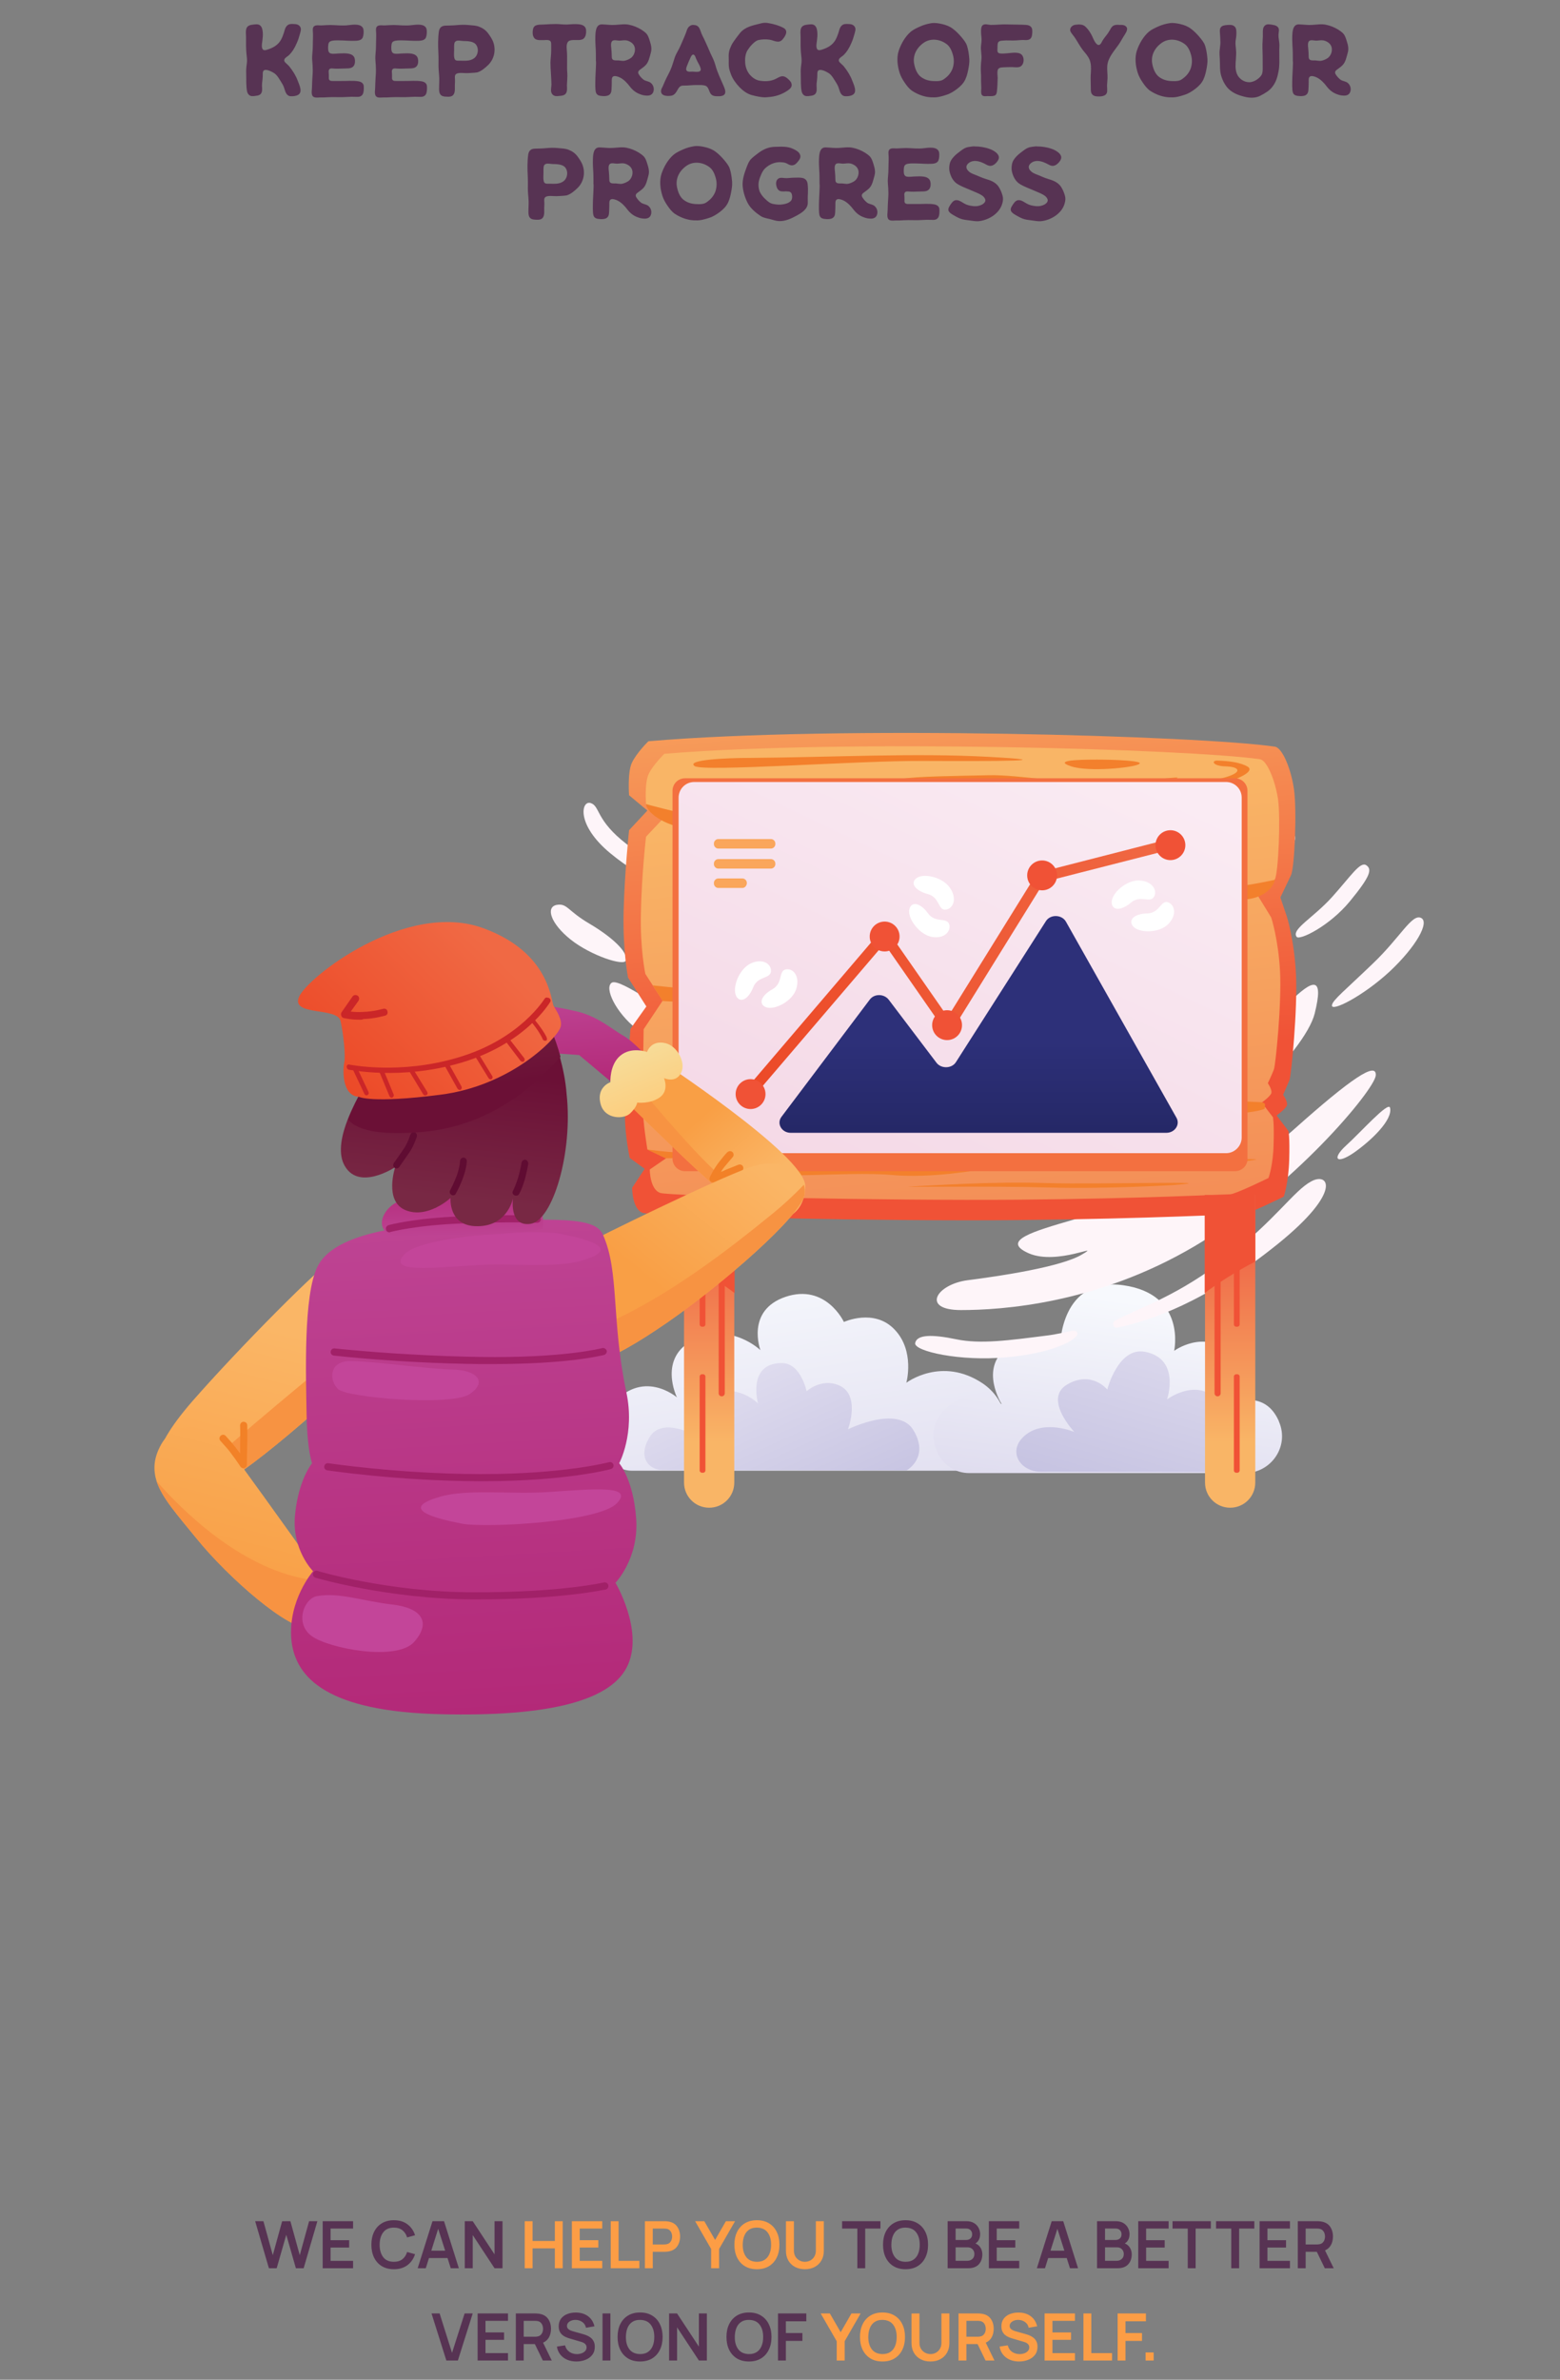 <svg width="406" height="619" viewBox="0 0 406 619" fill="none" xmlns="http://www.w3.org/2000/svg">
<rect x="0" y="0" width="406" height="619" fill="#808080" stroke="none"/>
<path d="M68.097 24.008C68.353 23.336 68.129 22.504 68.193 21.8C68.257 21.064 68.385 20.328 68.385 19.56C68.385 18.984 68.321 18.184 69.121 18.184C69.793 18.184 70.497 18.536 71.073 18.856C71.681 19.176 72.097 19.656 72.481 20.232C72.865 20.808 73.217 21.384 73.569 21.992C73.921 22.6 74.049 23.272 74.305 23.944C74.561 24.52 74.977 25 75.649 25.032C76.257 25.064 77.025 25 77.569 24.68C78.881 23.976 77.857 21.992 77.473 20.968C76.993 19.656 76.193 18.408 75.329 17.32C75.105 17.032 74.817 16.808 74.561 16.552C74.337 16.328 74.049 16.136 73.985 15.816C73.857 15.176 74.721 14.76 75.105 14.44C76.097 13.512 76.737 12.392 77.249 11.176C77.569 10.472 77.825 9.704 78.017 8.968C78.177 8.328 78.529 7.56 78.113 6.952C77.761 6.376 77.089 6.248 76.449 6.248C75.841 6.216 75.201 6.184 74.721 6.664C74.209 7.144 74.081 7.88 73.889 8.52C73.665 9.192 73.409 9.864 73.057 10.472C72.321 11.688 71.201 12.36 69.889 12.808C69.377 12.968 68.577 13.32 68.289 12.68C68.001 12.072 68.225 11.144 68.289 10.536C68.385 9.8 68.449 9.128 68.385 8.392C68.321 7.752 68.225 7.048 67.681 6.6C67.169 6.184 66.401 6.344 65.793 6.408C65.153 6.472 64.417 6.664 64.161 7.336C63.873 8.008 64.033 8.904 64.033 9.608V11.912C64.065 12.648 64.065 13.384 64.161 14.12C64.225 14.856 64.353 15.56 64.257 16.328C64.161 17.064 64.065 17.768 64.065 18.536C64.065 19.272 64.097 20.008 64.097 20.744C64.065 20.744 64.129 22.536 64.161 22.728C64.225 23.368 64.257 24.136 64.737 24.616C65.185 25.128 65.921 25.032 66.529 24.936C67.169 24.872 67.873 24.712 68.097 24.008ZM93.326 21.16C91.854 20.904 90.254 21.096 88.782 21.064H86.606C86.286 21.064 85.902 21.064 85.71 20.776C85.518 20.552 85.582 20.168 85.582 19.88C85.582 19.528 85.582 19.176 85.55 18.824C85.518 18.536 85.518 18.184 85.774 17.96C86.03 17.736 86.478 17.8 86.83 17.832C87.182 17.864 87.534 17.864 87.918 17.864H87.95C87.95 17.864 90.03 17.8 90.222 17.8C90.894 17.8 91.598 17.736 92.046 17.16C92.43 16.648 92.462 15.784 92.302 15.208C91.918 13.672 89.678 13.864 88.494 13.896C87.726 13.896 86.862 14.088 86.126 13.928C85.39 13.768 85.39 12.904 85.39 12.328C85.422 11.752 85.39 10.984 86.03 10.728C86.638 10.472 87.502 10.504 88.174 10.504C89.71 10.504 91.246 10.696 92.782 10.6C93.422 10.536 94.126 10.408 94.414 9.736C94.638 9.16 94.702 8.2 94.574 7.592C94.19 6.056 91.886 6.408 90.734 6.536C89.166 6.76 87.63 6.536 86.062 6.504C85.326 6.504 84.59 6.568 83.854 6.6C83.246 6.664 82.382 6.44 81.838 6.76C81.198 7.112 81.454 8.136 81.454 8.712C81.486 9.512 81.422 10.28 81.422 11.08C81.39 11.88 81.422 12.712 81.326 13.512C81.262 14.248 81.198 14.984 81.262 15.752C81.326 16.52 81.39 17.288 81.39 18.056C81.422 18.824 81.326 19.592 81.294 20.36C81.23 21.128 81.23 21.896 81.198 22.664C81.198 23.336 80.974 24.232 81.294 24.872C81.614 25.512 82.574 25.384 83.182 25.352C83.918 25.352 84.686 25.352 85.422 25.288C87.022 25.192 88.654 25.352 90.254 25.224C91.054 25.16 91.886 25.16 92.686 25.192C93.358 25.224 93.966 25.192 94.382 24.552C94.702 23.976 94.702 23.112 94.67 22.44C94.638 21.672 94.03 21.288 93.326 21.16ZM109.773 21.16C108.301 20.904 106.701 21.096 105.229 21.064H103.053C102.733 21.064 102.349 21.064 102.157 20.776C101.965 20.552 102.029 20.168 102.029 19.88C102.029 19.528 102.029 19.176 101.997 18.824C101.965 18.536 101.965 18.184 102.221 17.96C102.477 17.736 102.925 17.8 103.277 17.832C103.629 17.864 103.981 17.864 104.365 17.864H104.397C104.397 17.864 106.477 17.8 106.669 17.8C107.341 17.8 108.045 17.736 108.493 17.16C108.877 16.648 108.909 15.784 108.749 15.208C108.365 13.672 106.125 13.864 104.941 13.896C104.173 13.896 103.309 14.088 102.573 13.928C101.837 13.768 101.837 12.904 101.837 12.328C101.869 11.752 101.837 10.984 102.477 10.728C103.085 10.472 103.949 10.504 104.621 10.504C106.157 10.504 107.693 10.696 109.229 10.6C109.869 10.536 110.573 10.408 110.861 9.736C111.085 9.16 111.149 8.2 111.021 7.592C110.637 6.056 108.333 6.408 107.181 6.536C105.613 6.76 104.077 6.536 102.509 6.504C101.773 6.504 101.037 6.568 100.301 6.6C99.692 6.664 98.829 6.44 98.284 6.76C97.644 7.112 97.9 8.136 97.9 8.712C97.933 9.512 97.868 10.28 97.868 11.08C97.837 11.88 97.868 12.712 97.772 13.512C97.709 14.248 97.644 14.984 97.709 15.752C97.772 16.52 97.837 17.288 97.837 18.056C97.868 18.824 97.772 19.592 97.74 20.36C97.677 21.128 97.677 21.896 97.644 22.664C97.644 23.336 97.421 24.232 97.74 24.872C98.061 25.512 99.02 25.384 99.629 25.352C100.365 25.352 101.133 25.352 101.869 25.288C103.469 25.192 105.101 25.352 106.701 25.224C107.501 25.16 108.333 25.16 109.133 25.192C109.805 25.224 110.413 25.192 110.829 24.552C111.149 23.976 111.149 23.112 111.117 22.44C111.085 21.672 110.477 21.288 109.773 21.16ZM128.427 11.112C128.139 10.216 127.563 9.384 127.019 8.648C126.379 7.816 125.675 7.336 124.715 6.952C123.819 6.6 122.827 6.6 121.867 6.504C120.843 6.408 119.883 6.44 118.827 6.536C117.867 6.632 116.939 6.632 115.979 6.664C114.923 6.696 114.379 7.176 114.219 8.2C113.963 10.024 113.995 11.944 114.091 13.768C114.155 14.856 114.123 15.976 114.123 17.064C114.123 17.928 114.219 18.792 114.283 19.688C114.379 20.584 114.283 21.512 114.283 22.44C114.283 23.336 114.123 24.52 115.115 24.968C115.531 25.128 116.043 25.16 116.491 25.16C116.939 25.16 117.387 25.16 117.771 24.872C118.571 24.264 118.347 22.984 118.379 22.12C118.379 21.64 118.443 21.192 118.411 20.712C118.411 20.36 118.315 19.88 118.475 19.528C118.859 18.76 120.363 19.016 121.099 19.016H121.131C121.131 19.08 123.947 18.92 124.235 18.824C125.291 18.504 126.251 17.672 127.019 16.936C128.587 15.432 129.099 13.16 128.427 11.112ZM123.435 15.112C122.251 16.04 120.747 15.752 119.403 15.784C118.827 15.816 118.379 15.72 118.251 15.112C118.091 14.472 118.187 13.736 118.187 13.064V11.944C118.219 11.592 118.187 11.176 118.443 10.888C118.859 10.344 119.915 10.632 120.523 10.664C121.643 10.696 123.339 10.664 124.011 11.784C124.651 12.808 124.395 14.376 123.435 15.112ZM144.636 6.248C144.636 6.216 141.82 6.344 141.5 6.376C140.508 6.44 139.036 6.248 138.748 7.496C138.524 8.424 138.524 9.864 139.58 10.28C140.06 10.472 140.668 10.44 141.18 10.44C141.756 10.472 142.46 10.28 143.004 10.536C143.388 10.696 143.452 11.112 143.452 11.496V13.192C143.452 14.216 143.292 15.24 143.26 16.264C143.26 17.224 143.324 18.216 143.388 19.176C143.452 20.072 143.484 20.968 143.516 21.896C143.516 22.792 143.1 23.944 143.868 24.648C144.316 25.064 144.86 25.032 145.436 24.968C145.852 24.936 146.3 24.904 146.716 24.744C147.804 24.264 147.548 23.08 147.548 22.12C147.58 21.096 147.708 20.104 147.644 19.048C147.484 17.064 147.708 15.08 147.516 13.064C147.452 12.264 147.324 10.824 148.348 10.536C149.34 10.248 150.46 10.6 151.452 10.28C152.444 9.96 152.572 8.776 152.54 7.88C152.476 6.76 151.58 6.408 150.588 6.312C149.564 6.216 148.604 6.312 147.58 6.376C146.588 6.408 145.596 6.248 144.636 6.248ZM155.089 15.88C155.217 15.88 154.961 19.688 154.961 20.104C154.929 20.872 154.929 21.64 154.929 22.408C154.961 22.984 154.929 23.72 155.185 24.264C155.473 24.808 156.049 24.936 156.625 24.968C157.169 25.032 157.873 25.032 158.385 24.776C158.993 24.456 159.121 23.88 159.153 23.272C159.185 22.6 159.217 21.96 159.217 21.288C159.217 20.808 159.121 19.976 159.761 19.816C160.241 19.688 160.945 19.976 161.361 20.168C162.385 20.68 163.249 21.608 163.921 22.504C164.657 23.464 165.553 24.168 166.705 24.552C167.249 24.776 167.921 24.872 168.497 24.872C169.009 24.872 169.521 24.712 169.841 24.264C170.481 23.304 170.097 21.864 169.041 21.352C168.529 21.096 167.953 21.064 167.473 20.712C167.025 20.36 166.577 19.88 166.289 19.4C165.937 18.888 166.065 18.472 166.577 18.12C167.089 17.736 167.569 17.416 168.017 16.968C168.849 16.136 169.073 14.792 169.393 13.672C169.745 12.456 169.329 11.368 168.977 10.216C168.785 9.672 168.593 9.128 168.177 8.68C167.825 8.328 167.377 8.008 166.929 7.72C165.937 7.112 164.849 6.664 163.729 6.44C162.577 6.184 161.329 6.408 160.177 6.472C159.025 6.568 157.905 6.376 156.753 6.344C155.409 6.28 155.121 7.432 154.993 8.552C154.897 9.672 154.929 10.792 154.993 11.912C155.089 13.224 155.089 14.536 155.089 15.88ZM160.529 15.72C159.793 15.72 159.217 15.656 159.217 14.792C159.217 14.024 159.153 13.288 159.089 12.52C159.025 12.008 158.897 11.016 159.377 10.632C159.857 10.312 160.625 10.568 161.169 10.568C161.777 10.568 162.417 10.408 163.025 10.504C163.601 10.6 164.305 10.952 164.689 11.4C165.617 12.392 165.329 14.056 164.369 14.952C163.921 15.336 163.185 15.656 162.609 15.784C161.905 15.944 161.233 15.656 160.529 15.72ZM180.557 6.504C180.045 6.376 179.405 6.76 179.117 7.144C178.829 7.56 178.669 8.104 178.509 8.584C178.093 9.672 177.581 10.76 177.133 11.816C176.685 12.904 176.013 13.832 175.629 14.888C175.245 16.008 174.957 17.16 174.477 18.216C174.061 19.176 173.517 20.072 173.101 21.032L172.461 22.504C172.269 22.888 171.981 23.368 172.045 23.816C172.141 24.968 173.517 25 174.349 24.936C175.469 24.904 175.885 24.168 176.397 23.272C176.621 22.856 176.909 22.44 177.421 22.312C177.837 22.216 178.317 22.28 178.765 22.248C179.533 22.216 180.301 22.12 181.101 22.12C181.869 22.12 182.797 22.056 183.533 22.28C184.525 22.6 184.461 23.88 185.069 24.52C185.453 24.936 186.029 25.032 186.541 25.032C187.021 25.032 187.565 25.064 188.013 24.904C189.197 24.488 188.717 23.272 188.365 22.44C187.565 20.584 186.669 18.792 186.157 16.84C185.869 15.784 185.357 14.792 184.877 13.8C184.429 12.776 184.013 11.752 183.533 10.76C183.149 9.864 182.637 9.064 182.349 8.136C182.029 7.176 181.645 6.504 180.557 6.504ZM180.205 18.632C179.757 18.632 179.085 18.76 178.733 18.408C178.349 18.024 178.765 17.224 178.925 16.808C179.117 16.264 179.373 15.752 179.597 15.24C179.789 14.824 180.173 13.768 180.749 14.376C180.941 14.6 181.037 14.984 181.165 15.272L181.549 16.072C181.837 16.616 182.157 17.128 182.317 17.704C182.733 19.048 180.941 18.632 180.205 18.632ZM199.196 25.32C199.196 25.352 200.508 25.192 200.604 25.192C201.98 25.032 203.292 24.584 204.476 23.88C204.988 23.56 205.756 23.112 205.98 22.504C206.172 21.96 205.916 21.352 205.532 20.968C205.116 20.52 204.508 19.944 203.868 19.848C203.228 19.752 202.62 20.136 202.076 20.424C201.02 21 199.772 21.192 198.588 21.096C198.044 21.032 197.468 21 196.956 20.776C196.38 20.552 195.772 20.104 195.356 19.656C194.524 18.824 194.044 17.608 193.948 16.456C193.852 15.368 193.948 14.12 194.492 13.16C194.844 12.616 195.228 12.072 195.708 11.592C196.156 11.144 196.668 10.632 197.308 10.44C198.204 10.216 199.292 10.184 200.22 10.312C201.404 10.472 202.652 11.432 203.644 10.28C204.38 9.448 205.276 8.008 203.932 7.272C202.748 6.632 201.372 6.248 200.06 6.024C199.452 5.896 198.876 5.896 198.268 6.024L196.22 6.536C194.908 6.888 193.596 7.432 192.7 8.456C192.284 8.968 191.9 9.48 191.516 9.992C191.1 10.568 190.684 11.112 190.364 11.752C190.108 12.328 189.82 12.936 189.724 13.576C189.596 14.216 189.66 14.92 189.66 15.56C189.66 16.232 189.628 16.936 189.724 17.576C189.82 18.184 190.012 18.76 190.236 19.336C190.684 20.552 191.516 21.672 192.412 22.632C193.308 23.56 194.396 24.392 195.676 24.744C196.796 25.032 198.012 25.32 199.196 25.32ZM212.426 24.008C212.682 23.336 212.458 22.504 212.522 21.8C212.586 21.064 212.714 20.328 212.714 19.56C212.714 18.984 212.65 18.184 213.45 18.184C214.122 18.184 214.826 18.536 215.402 18.856C216.01 19.176 216.426 19.656 216.81 20.232C217.194 20.808 217.546 21.384 217.898 21.992C218.25 22.6 218.378 23.272 218.634 23.944C218.89 24.52 219.306 25 219.978 25.032C220.586 25.064 221.354 25 221.898 24.68C223.21 23.976 222.186 21.992 221.802 20.968C221.322 19.656 220.522 18.408 219.658 17.32C219.434 17.032 219.146 16.808 218.89 16.552C218.666 16.328 218.378 16.136 218.314 15.816C218.186 15.176 219.05 14.76 219.434 14.44C220.426 13.512 221.066 12.392 221.578 11.176C221.898 10.472 222.154 9.704 222.346 8.968C222.506 8.328 222.858 7.56 222.442 6.952C222.09 6.376 221.418 6.248 220.778 6.248C220.17 6.216 219.53 6.184 219.05 6.664C218.538 7.144 218.41 7.88 218.218 8.52C217.994 9.192 217.738 9.864 217.386 10.472C216.65 11.688 215.53 12.36 214.218 12.808C213.706 12.968 212.906 13.32 212.618 12.68C212.33 12.072 212.554 11.144 212.618 10.536C212.714 9.8 212.778 9.128 212.714 8.392C212.65 7.752 212.554 7.048 212.01 6.6C211.498 6.184 210.73 6.344 210.122 6.408C209.482 6.472 208.746 6.664 208.49 7.336C208.202 8.008 208.362 8.904 208.362 9.608V11.912C208.394 12.648 208.394 13.384 208.49 14.12C208.554 14.856 208.682 15.56 208.586 16.328C208.49 17.064 208.394 17.768 208.394 18.536C208.394 19.272 208.426 20.008 208.426 20.744C208.394 20.744 208.458 22.536 208.49 22.728C208.554 23.368 208.586 24.136 209.066 24.616C209.514 25.128 210.25 25.032 210.858 24.936C211.498 24.872 212.202 24.712 212.426 24.008ZM251.671 11.912C251.415 11.048 250.711 10.248 250.135 9.544C249.463 8.776 248.791 8.072 247.959 7.464C247.159 6.856 246.231 6.504 245.271 6.28C244.343 6.056 243.351 5.896 242.423 6.024C241.431 6.184 240.471 6.44 239.543 6.856C238.679 7.24 237.751 7.656 237.015 8.264C235.575 9.512 234.519 11.368 233.911 13.16C233.303 14.984 233.559 17.16 234.135 18.952C234.423 19.848 234.871 20.648 235.415 21.448C235.959 22.248 236.599 23.112 237.431 23.656C238.999 24.68 240.983 25.384 242.871 25.32C243.991 25.384 245.207 25.032 246.263 24.68C247.319 24.36 248.215 23.784 249.111 23.112C250.007 22.408 250.711 21.736 251.223 20.68C251.703 19.656 251.927 18.536 252.119 17.416C252.279 16.488 252.343 15.656 252.215 14.728C252.119 13.8 251.959 12.808 251.671 11.912ZM247.991 17.576C247.703 18.568 246.999 19.56 246.167 20.2C245.783 20.52 245.367 20.84 244.887 20.968C244.375 21.096 243.799 21.128 243.287 21.096C241.943 21.096 240.727 20.808 239.639 19.976C238.679 19.24 238.167 17.896 237.943 16.744C237.431 14.408 238.615 12.296 240.567 11.016C242.455 9.832 244.855 10.248 246.519 11.592C247.319 12.264 247.767 13.384 248.023 14.344C248.311 15.432 248.311 16.456 247.991 17.576ZM255.295 19.016C255.359 19.656 255.327 20.328 255.327 21C255.327 21.64 255.391 22.248 255.391 22.856C255.391 23.4 255.231 24.2 255.519 24.68C255.839 25.128 256.479 25.032 256.959 25C257.503 25 258.207 25.064 258.751 24.904C259.295 24.744 259.391 24.264 259.455 23.784C259.583 22.632 259.615 21.48 259.647 20.36V20.168C259.615 19.56 259.519 18.856 259.647 18.28C259.807 17.576 260.543 17.544 261.119 17.512C261.823 17.48 262.527 17.448 263.199 17.448C263.903 17.448 264.671 17.608 265.311 17.416C266.559 17.032 266.719 15.048 265.887 14.216C265.407 13.768 264.799 13.736 264.159 13.704C263.487 13.704 262.815 13.8 262.111 13.864C261.535 13.896 260.863 13.992 260.255 13.896C259.679 13.832 259.551 13.448 259.583 12.904C259.583 12.552 259.615 12.168 259.615 11.816C259.647 11.592 259.647 11.304 259.743 11.08C259.999 10.632 260.479 10.6 260.927 10.568C262.143 10.44 263.359 10.6 264.575 10.504C265.215 10.472 265.887 10.376 266.527 10.408C267.039 10.44 267.615 10.472 268.063 10.152C268.511 9.8 268.607 9.256 268.639 8.712C268.671 8.2 268.735 7.56 268.415 7.112C268.063 6.632 267.519 6.504 266.975 6.472C266.335 6.44 265.727 6.408 265.119 6.408C263.903 6.408 262.655 6.344 261.439 6.344C260.223 6.344 259.007 6.504 257.791 6.472C257.215 6.44 256.383 6.152 255.871 6.472C255.391 6.76 255.359 7.368 255.327 7.848C255.295 8.584 255.391 9.288 255.455 10.024C255.487 10.632 255.391 11.24 255.327 11.848C255.167 13.064 255.551 14.216 255.423 15.432C255.263 16.648 255.231 17.8 255.295 19.016ZM283.888 22.696C283.92 23.24 283.824 23.88 284.112 24.36C284.4 24.84 284.88 25.032 285.392 25.064C286.416 25.16 288.08 25.096 288.144 23.752C288.176 23.24 288.112 22.728 288.112 22.184L288.24 20.328C288.272 19.24 288.08 18.152 288.176 17.064C288.4 14.92 289.936 13.32 291.12 11.624C291.696 10.792 292.176 9.832 292.752 8.968C293.168 8.296 293.776 7.336 292.848 6.728C292.432 6.44 291.824 6.472 291.312 6.472C290.832 6.44 290.288 6.408 289.808 6.664C289.36 6.888 289.104 7.368 288.88 7.784C288.592 8.264 288.336 8.712 287.984 9.128C287.632 9.608 287.248 10.056 286.96 10.536C286.736 10.888 286.544 11.496 286.128 11.656C285.296 12.008 284.528 10.056 284.272 9.48C283.856 8.584 283.28 7.688 282.544 6.984C281.84 6.28 280.848 6.312 279.888 6.44C278.992 6.536 278.16 7.4 278.672 8.328C278.928 8.776 279.312 9.192 279.632 9.64C279.92 10.088 280.208 10.504 280.464 10.952C281.04 11.912 281.584 12.808 282.32 13.64C282.96 14.376 283.6 15.272 283.792 16.264C284.048 17.384 283.92 18.568 283.856 19.688C283.824 20.68 283.888 21.704 283.888 22.696ZM313.643 11.912C313.387 11.048 312.683 10.248 312.107 9.544C311.435 8.776 310.763 8.072 309.931 7.464C309.131 6.856 308.203 6.504 307.243 6.28C306.315 6.056 305.323 5.896 304.395 6.024C303.403 6.184 302.443 6.44 301.515 6.856C300.651 7.24 299.723 7.656 298.987 8.264C297.547 9.512 296.491 11.368 295.883 13.16C295.275 14.984 295.531 17.16 296.107 18.952C296.395 19.848 296.843 20.648 297.387 21.448C297.931 22.248 298.571 23.112 299.403 23.656C300.971 24.68 302.955 25.384 304.843 25.32C305.963 25.384 307.179 25.032 308.235 24.68C309.291 24.36 310.187 23.784 311.083 23.112C311.979 22.408 312.683 21.736 313.195 20.68C313.675 19.656 313.899 18.536 314.091 17.416C314.251 16.488 314.315 15.656 314.187 14.728C314.091 13.8 313.931 12.808 313.643 11.912ZM309.963 17.576C309.675 18.568 308.971 19.56 308.139 20.2C307.755 20.52 307.339 20.84 306.859 20.968C306.347 21.096 305.771 21.128 305.259 21.096C303.915 21.096 302.699 20.808 301.611 19.976C300.651 19.24 300.139 17.896 299.915 16.744C299.403 14.408 300.587 12.296 302.539 11.016C304.427 9.832 306.827 10.248 308.491 11.592C309.291 12.264 309.739 13.384 309.995 14.344C310.283 15.432 310.283 16.456 309.963 17.576ZM328.628 16.872C328.628 17.608 328.692 18.472 328.468 19.176C328.276 19.784 327.7 20.296 327.188 20.648C326.644 21.064 325.844 21.384 325.14 21.384C323.796 21.416 322.452 20.488 321.94 19.272C321.396 17.992 321.556 16.616 321.652 15.304C321.716 14.536 321.748 13.736 321.684 12.968C321.62 12.2 321.492 11.496 321.556 10.728C321.652 10.056 321.78 9.416 321.78 8.744C321.78 8.072 321.812 7.304 321.268 6.856C320.724 6.376 319.988 6.472 319.316 6.504C318.708 6.568 318.004 6.632 317.652 7.208C317.364 7.688 317.492 8.392 317.524 8.936C317.556 9.672 317.62 10.408 317.62 11.144C317.588 11.88 317.46 12.616 317.396 13.352C317.364 14.024 317.428 14.696 317.46 15.368C317.556 16.84 317.396 18.376 317.844 19.784C318.26 21.128 318.996 22.536 320.084 23.432C321.204 24.36 322.484 24.808 323.86 25.16C325.268 25.512 326.804 25.576 328.116 24.84C329.268 24.232 330.452 23.56 331.22 22.472C332.116 21.288 332.5 19.944 332.756 18.504C333.044 17.064 332.948 15.624 332.948 14.152C332.916 13.384 332.948 12.584 332.98 11.816C332.98 11.08 332.82 10.376 332.756 9.672C332.724 9.288 332.724 8.872 332.788 8.488C332.82 8.136 332.916 7.784 332.788 7.432C332.564 6.728 331.764 6.536 331.124 6.44C330.484 6.344 329.716 6.152 329.172 6.664C328.66 7.144 328.66 7.88 328.66 8.52C328.724 9.864 328.5 11.208 328.564 12.552C328.628 13.992 328.628 15.432 328.628 16.872ZM336.466 15.88C336.594 15.88 336.338 19.688 336.338 20.104C336.306 20.872 336.306 21.64 336.306 22.408C336.338 22.984 336.306 23.72 336.562 24.264C336.85 24.808 337.426 24.936 338.002 24.968C338.546 25.032 339.25 25.032 339.762 24.776C340.37 24.456 340.498 23.88 340.53 23.272C340.562 22.6 340.594 21.96 340.594 21.288C340.594 20.808 340.498 19.976 341.138 19.816C341.618 19.688 342.322 19.976 342.738 20.168C343.762 20.68 344.626 21.608 345.298 22.504C346.034 23.464 346.93 24.168 348.082 24.552C348.626 24.776 349.298 24.872 349.874 24.872C350.386 24.872 350.898 24.712 351.218 24.264C351.858 23.304 351.474 21.864 350.418 21.352C349.906 21.096 349.33 21.064 348.85 20.712C348.402 20.36 347.954 19.88 347.666 19.4C347.314 18.888 347.442 18.472 347.954 18.12C348.466 17.736 348.946 17.416 349.394 16.968C350.226 16.136 350.45 14.792 350.77 13.672C351.122 12.456 350.706 11.368 350.354 10.216C350.162 9.672 349.97 9.128 349.554 8.68C349.202 8.328 348.754 8.008 348.306 7.72C347.314 7.112 346.226 6.664 345.106 6.44C343.954 6.184 342.706 6.408 341.554 6.472C340.402 6.568 339.282 6.376 338.13 6.344C336.786 6.28 336.498 7.432 336.37 8.552C336.274 9.672 336.306 10.792 336.37 11.912C336.466 13.224 336.466 14.536 336.466 15.88ZM341.906 15.72C341.17 15.72 340.594 15.656 340.594 14.792C340.594 14.024 340.53 13.288 340.466 12.52C340.402 12.008 340.274 11.016 340.754 10.632C341.234 10.312 342.002 10.568 342.546 10.568C343.154 10.568 343.794 10.408 344.402 10.504C344.978 10.6 345.682 10.952 346.066 11.4C346.994 12.392 346.706 14.056 345.746 14.952C345.298 15.336 344.562 15.656 343.986 15.784C343.282 15.944 342.61 15.656 341.906 15.72ZM151.683 43.112C151.395 42.216 150.819 41.384 150.275 40.648C149.635 39.816 148.931 39.336 147.971 38.952C147.075 38.6 146.083 38.6 145.123 38.504C144.099 38.408 143.139 38.44 142.083 38.536C141.123 38.632 140.195 38.632 139.235 38.664C138.179 38.696 137.635 39.176 137.475 40.2C137.219 42.024 137.251 43.944 137.347 45.768C137.411 46.856 137.379 47.976 137.379 49.064C137.379 49.928 137.475 50.792 137.539 51.688C137.635 52.584 137.539 53.512 137.539 54.44C137.539 55.336 137.379 56.52 138.371 56.968C138.787 57.128 139.299 57.16 139.747 57.16C140.195 57.16 140.643 57.16 141.027 56.872C141.827 56.264 141.603 54.984 141.635 54.12C141.635 53.64 141.699 53.192 141.667 52.712C141.667 52.36 141.571 51.88 141.731 51.528C142.115 50.76 143.619 51.016 144.355 51.016H144.387C144.387 51.08 147.203 50.92 147.491 50.824C148.547 50.504 149.507 49.672 150.275 48.936C151.843 47.432 152.355 45.16 151.683 43.112ZM146.691 47.112C145.507 48.04 144.003 47.752 142.659 47.784C142.083 47.816 141.635 47.72 141.507 47.112C141.347 46.472 141.443 45.736 141.443 45.064V43.944C141.475 43.592 141.443 43.176 141.699 42.888C142.115 42.344 143.171 42.632 143.779 42.664C144.899 42.696 146.595 42.664 147.267 43.784C147.907 44.808 147.651 46.376 146.691 47.112ZM154.453 47.88C154.581 47.88 154.325 51.688 154.325 52.104C154.293 52.872 154.293 53.64 154.293 54.408C154.325 54.984 154.293 55.72 154.549 56.264C154.837 56.808 155.413 56.936 155.989 56.968C156.533 57.032 157.237 57.032 157.749 56.776C158.357 56.456 158.485 55.88 158.517 55.272C158.549 54.6 158.581 53.96 158.581 53.288C158.581 52.808 158.485 51.976 159.125 51.816C159.605 51.688 160.309 51.976 160.725 52.168C161.749 52.68 162.613 53.608 163.285 54.504C164.021 55.464 164.917 56.168 166.069 56.552C166.613 56.776 167.285 56.872 167.861 56.872C168.373 56.872 168.885 56.712 169.205 56.264C169.845 55.304 169.461 53.864 168.405 53.352C167.893 53.096 167.317 53.064 166.837 52.712C166.389 52.36 165.941 51.88 165.653 51.4C165.301 50.888 165.429 50.472 165.941 50.12C166.453 49.736 166.933 49.416 167.381 48.968C168.213 48.136 168.437 46.792 168.757 45.672C169.109 44.456 168.693 43.368 168.341 42.216C168.149 41.672 167.957 41.128 167.541 40.68C167.189 40.328 166.741 40.008 166.293 39.72C165.301 39.112 164.213 38.664 163.093 38.44C161.941 38.184 160.693 38.408 159.541 38.472C158.389 38.568 157.269 38.376 156.117 38.344C154.773 38.28 154.485 39.432 154.357 40.552C154.261 41.672 154.293 42.792 154.357 43.912C154.453 45.224 154.453 46.536 154.453 47.88ZM159.893 47.72C159.157 47.72 158.581 47.656 158.581 46.792C158.581 46.024 158.517 45.288 158.453 44.52C158.389 44.008 158.261 43.016 158.741 42.632C159.221 42.312 159.989 42.568 160.533 42.568C161.141 42.568 161.781 42.408 162.389 42.504C162.965 42.6 163.669 42.952 164.053 43.4C164.981 44.392 164.693 46.056 163.733 46.952C163.285 47.336 162.549 47.656 161.973 47.784C161.269 47.944 160.597 47.656 159.893 47.72ZM189.937 43.912C189.681 43.048 188.977 42.248 188.401 41.544C187.729 40.776 187.057 40.072 186.225 39.464C185.425 38.856 184.497 38.504 183.537 38.28C182.609 38.056 181.617 37.896 180.689 38.024C179.697 38.184 178.737 38.44 177.809 38.856C176.945 39.24 176.017 39.656 175.281 40.264C173.841 41.512 172.785 43.368 172.177 45.16C171.569 46.984 171.825 49.16 172.401 50.952C172.689 51.848 173.137 52.648 173.681 53.448C174.225 54.248 174.865 55.112 175.697 55.656C177.265 56.68 179.249 57.384 181.137 57.32C182.257 57.384 183.473 57.032 184.529 56.68C185.585 56.36 186.481 55.784 187.377 55.112C188.273 54.408 188.977 53.736 189.489 52.68C189.969 51.656 190.193 50.536 190.385 49.416C190.545 48.488 190.609 47.656 190.481 46.728C190.385 45.8 190.225 44.808 189.937 43.912ZM186.257 49.576C185.969 50.568 185.265 51.56 184.433 52.2C184.049 52.52 183.633 52.84 183.153 52.968C182.641 53.096 182.065 53.128 181.553 53.096C180.209 53.096 178.993 52.808 177.905 51.976C176.945 51.24 176.433 49.896 176.209 48.744C175.697 46.408 176.881 44.296 178.833 43.016C180.721 41.832 183.121 42.248 184.785 43.592C185.585 44.264 186.033 45.384 186.289 46.344C186.577 47.432 186.577 48.456 186.257 49.576ZM209.049 46.344C208.281 46.12 207.385 46.216 206.617 46.216C205.785 46.216 204.953 46.408 204.153 46.312C203.385 46.216 202.617 46.12 202.169 46.888C201.817 47.496 202.009 48.552 202.361 49.128C202.809 49.832 203.449 49.8 204.185 49.8C204.185 49.736 205.209 49.8 205.337 49.832C205.625 49.896 205.881 50.056 206.009 50.344C206.233 50.856 206.233 51.816 205.849 52.232C205.337 52.808 204.441 53.064 203.705 53.16C202.905 53.288 202.105 53.224 201.305 53.064C200.473 52.936 199.865 52.456 199.289 51.88C198.745 51.4 198.265 50.856 197.913 50.216C197.529 49.576 197.401 48.744 197.401 48.008C197.401 47.272 197.657 46.44 197.945 45.768C198.201 45.096 198.585 44.296 199.129 43.784C200.313 42.664 201.913 42.024 203.513 42.216C203.961 42.248 204.345 42.312 204.729 42.504C205.081 42.696 205.401 42.888 205.817 42.984C206.521 43.112 207.097 42.728 207.513 42.216C207.993 41.64 208.537 41 208.217 40.232C207.961 39.496 207.161 39.08 206.489 38.76C204.985 38.024 203.481 38.152 201.849 38.184C200.185 38.184 198.777 38.76 197.433 39.752C196.761 40.264 196.057 40.776 195.481 41.352C194.905 41.928 194.617 42.728 194.329 43.464C193.753 44.968 193.177 46.664 193.273 48.296C193.401 49.896 193.913 51.56 194.681 52.968C195.417 54.28 196.729 55.368 197.977 56.2C198.681 56.648 199.481 56.776 200.313 56.968C201.113 57.16 201.913 57.48 202.745 57.512C204.377 57.576 205.977 56.84 207.353 56.072C208.633 55.368 210.201 54.408 210.233 52.808C210.233 51.976 210.201 51.208 210.265 50.376C210.297 49.576 210.297 48.744 210.201 47.944C210.137 47.208 209.817 46.6 209.049 46.344ZM213.291 47.88C213.419 47.88 213.163 51.688 213.163 52.104C213.131 52.872 213.131 53.64 213.131 54.408C213.163 54.984 213.131 55.72 213.387 56.264C213.675 56.808 214.251 56.936 214.827 56.968C215.371 57.032 216.075 57.032 216.587 56.776C217.195 56.456 217.323 55.88 217.355 55.272C217.387 54.6 217.419 53.96 217.419 53.288C217.419 52.808 217.323 51.976 217.963 51.816C218.443 51.688 219.147 51.976 219.563 52.168C220.587 52.68 221.451 53.608 222.123 54.504C222.859 55.464 223.755 56.168 224.907 56.552C225.451 56.776 226.123 56.872 226.699 56.872C227.211 56.872 227.723 56.712 228.043 56.264C228.683 55.304 228.299 53.864 227.243 53.352C226.731 53.096 226.155 53.064 225.675 52.712C225.227 52.36 224.779 51.88 224.491 51.4C224.139 50.888 224.267 50.472 224.779 50.12C225.291 49.736 225.771 49.416 226.219 48.968C227.051 48.136 227.275 46.792 227.595 45.672C227.947 44.456 227.531 43.368 227.179 42.216C226.987 41.672 226.795 41.128 226.379 40.68C226.027 40.328 225.579 40.008 225.131 39.72C224.139 39.112 223.051 38.664 221.931 38.44C220.779 38.184 219.531 38.408 218.379 38.472C217.227 38.568 216.107 38.376 214.955 38.344C213.611 38.28 213.323 39.432 213.195 40.552C213.099 41.672 213.131 42.792 213.195 43.912C213.291 45.224 213.291 46.536 213.291 47.88ZM218.731 47.72C217.995 47.72 217.419 47.656 217.419 46.792C217.419 46.024 217.355 45.288 217.291 44.52C217.227 44.008 217.099 43.016 217.579 42.632C218.059 42.312 218.827 42.568 219.371 42.568C219.979 42.568 220.619 42.408 221.227 42.504C221.803 42.6 222.507 42.952 222.891 43.4C223.819 44.392 223.531 46.056 222.571 46.952C222.123 47.336 221.387 47.656 220.811 47.784C220.107 47.944 219.435 47.656 218.731 47.72ZM243.144 53.16C241.672 52.904 240.072 53.096 238.6 53.064H236.424C236.104 53.064 235.72 53.064 235.528 52.776C235.336 52.552 235.4 52.168 235.4 51.88C235.4 51.528 235.4 51.176 235.368 50.824C235.336 50.536 235.336 50.184 235.592 49.96C235.848 49.736 236.296 49.8 236.648 49.832C237 49.864 237.352 49.864 237.736 49.864H237.768C237.768 49.864 239.848 49.8 240.04 49.8C240.712 49.8 241.416 49.736 241.864 49.16C242.248 48.648 242.28 47.784 242.12 47.208C241.736 45.672 239.496 45.864 238.312 45.896C237.544 45.896 236.68 46.088 235.944 45.928C235.208 45.768 235.208 44.904 235.208 44.328C235.24 43.752 235.208 42.984 235.848 42.728C236.456 42.472 237.32 42.504 237.992 42.504C239.528 42.504 241.064 42.696 242.6 42.6C243.24 42.536 243.944 42.408 244.232 41.736C244.456 41.16 244.52 40.2 244.392 39.592C244.008 38.056 241.704 38.408 240.552 38.536C238.984 38.76 237.448 38.536 235.88 38.504C235.144 38.504 234.408 38.568 233.672 38.6C233.064 38.664 232.2 38.44 231.656 38.76C231.016 39.112 231.272 40.136 231.272 40.712C231.304 41.512 231.24 42.28 231.24 43.08C231.208 43.88 231.24 44.712 231.144 45.512C231.08 46.248 231.016 46.984 231.08 47.752C231.144 48.52 231.208 49.288 231.208 50.056C231.24 50.824 231.144 51.592 231.112 52.36C231.048 53.128 231.048 53.896 231.016 54.664C231.016 55.336 230.792 56.232 231.112 56.872C231.432 57.512 232.392 57.384 233 57.352C233.736 57.352 234.504 57.352 235.24 57.288C236.84 57.192 238.472 57.352 240.072 57.224C240.872 57.16 241.704 57.16 242.504 57.192C243.176 57.224 243.784 57.192 244.2 56.552C244.52 55.976 244.52 55.112 244.488 54.44C244.456 53.672 243.848 53.288 243.144 53.16ZM253.606 38.088C253.606 37.992 251.782 38.248 251.59 38.344C250.95 38.536 250.374 38.984 249.862 39.368C249.254 39.816 248.678 40.264 248.198 40.808C247.718 41.352 247.334 41.864 247.174 42.568C247.046 43.208 246.982 43.88 247.11 44.52C247.398 45.896 248.07 47.24 249.318 47.944C250.566 48.68 251.942 49.128 253.286 49.736C253.926 50.024 254.63 50.28 255.238 50.632C255.75 50.888 256.454 51.496 256.454 52.136C256.422 52.776 255.622 53.256 255.11 53.416C254.406 53.672 253.734 53.704 252.998 53.576C252.326 53.48 251.622 53.32 251.014 52.968C250.406 52.648 249.798 52.136 249.094 52.072C248.358 51.976 247.91 52.456 247.526 53C247.206 53.48 246.662 54.184 246.854 54.792C247.078 55.4 247.942 55.848 248.454 56.136C249.062 56.488 249.734 56.84 250.438 57.032C251.078 57.192 251.782 57.256 252.454 57.352C253.158 57.448 253.862 57.576 254.598 57.544C257.222 57.32 260.166 55.56 260.87 52.872C261.062 52.168 261.126 51.528 260.902 50.824C260.71 50.152 260.454 49.512 260.102 48.904C259.43 47.624 258.15 47.016 256.806 46.632C256.134 46.44 255.494 46.184 254.822 45.896C254.15 45.576 253.382 45.352 252.71 45C252.23 44.744 251.622 44.2 251.526 43.624C251.398 42.952 252.038 42.376 252.582 42.12C253.862 41.512 255.334 42.088 256.518 42.728C257.19 43.112 257.798 43.336 258.534 42.92C259.078 42.632 259.654 41.992 259.878 41.416C260.39 40.136 258.598 39.112 257.606 38.76C256.294 38.28 254.982 38.088 253.606 38.088ZM269.833 38.088C269.833 37.992 268.009 38.248 267.817 38.344C267.177 38.536 266.601 38.984 266.089 39.368C265.481 39.816 264.905 40.264 264.425 40.808C263.945 41.352 263.561 41.864 263.401 42.568C263.273 43.208 263.209 43.88 263.337 44.52C263.625 45.896 264.297 47.24 265.545 47.944C266.793 48.68 268.169 49.128 269.513 49.736C270.153 50.024 270.858 50.28 271.465 50.632C271.977 50.888 272.681 51.496 272.681 52.136C272.649 52.776 271.849 53.256 271.337 53.416C270.634 53.672 269.962 53.704 269.225 53.576C268.553 53.48 267.849 53.32 267.241 52.968C266.633 52.648 266.025 52.136 265.321 52.072C264.585 51.976 264.137 52.456 263.753 53C263.433 53.48 262.889 54.184 263.081 54.792C263.305 55.4 264.169 55.848 264.681 56.136C265.289 56.488 265.961 56.84 266.665 57.032C267.305 57.192 268.009 57.256 268.681 57.352C269.385 57.448 270.089 57.576 270.825 57.544C273.45 57.32 276.394 55.56 277.097 52.872C277.29 52.168 277.354 51.528 277.13 50.824C276.938 50.152 276.682 49.512 276.33 48.904C275.658 47.624 274.377 47.016 273.033 46.632C272.361 46.44 271.721 46.184 271.049 45.896C270.377 45.576 269.609 45.352 268.937 45C268.457 44.744 267.849 44.2 267.753 43.624C267.625 42.952 268.265 42.376 268.809 42.12C270.089 41.512 271.561 42.088 272.745 42.728C273.417 43.112 274.026 43.336 274.762 42.92C275.306 42.632 275.882 41.992 276.106 41.416C276.618 40.136 274.826 39.112 273.833 38.76C272.521 38.28 271.21 38.088 269.833 38.088Z" fill="#573353"/>
<path d="M69.984 590H72.007L74.506 581.296L77.005 590H79.028L82.599 577.76H80.448L78.017 586.6L75.577 577.76L73.427 577.777L70.996 586.6L68.556 577.76H66.406L69.984 590ZM83.985 590H91.89V588.079H86.034V584.619H90.87V582.698H86.034V579.681H91.89V577.76H83.985V590ZM102.51 590.255C103.915 590.255 105.088 589.904 106.029 589.201C106.975 588.493 107.638 587.541 108.018 586.345L105.952 585.775C105.714 586.569 105.309 587.192 104.737 587.645C104.164 588.099 103.422 588.325 102.51 588.325C101.28 588.325 100.353 587.92 99.73 587.11C99.112 586.294 98.804 585.217 98.804 583.88C98.809 582.543 99.121 581.469 99.739 580.658C100.356 579.842 101.28 579.434 102.51 579.434C103.422 579.434 104.164 579.661 104.737 580.114C105.309 580.568 105.714 581.191 105.952 581.984L108.018 581.415C107.638 580.214 106.975 579.262 106.029 578.559C105.088 577.856 103.915 577.505 102.51 577.505C101.291 577.505 100.243 577.774 99.365 578.312C98.492 578.845 97.82 579.59 97.35 580.548C96.885 581.5 96.653 582.611 96.653 583.88C96.653 585.144 96.885 586.254 97.35 587.212C97.82 588.17 98.492 588.918 99.365 589.456C100.243 589.989 101.291 590.255 102.51 590.255ZM108.702 590H110.81L111.643 587.348H116.471L117.312 590H119.42L115.561 577.76H112.561L108.702 590ZM112.246 585.435L114.04 579.74L115.859 585.435H112.246ZM120.957 590H123.031V581.372L128.709 590H130.783V577.76H128.709V586.387L123.031 577.76H120.957V590ZM223.126 590H225.174V579.681H229.135V577.76H219.165V579.681H223.126V590ZM235.671 590.255C236.895 590.255 237.943 589.989 238.816 589.456C239.694 588.918 240.366 588.17 240.83 587.212C241.301 586.254 241.536 585.144 241.536 583.88C241.536 582.611 241.301 581.5 240.83 580.548C240.366 579.59 239.694 578.845 238.816 578.312C237.943 577.774 236.895 577.505 235.671 577.505C234.452 577.505 233.404 577.774 232.526 578.312C231.653 578.845 230.982 579.59 230.511 580.548C230.047 581.5 229.814 582.611 229.814 583.88C229.814 585.144 230.047 586.254 230.511 587.212C230.982 588.17 231.653 588.918 232.526 589.456C233.404 589.989 234.452 590.255 235.671 590.255ZM235.671 588.325C234.441 588.308 233.517 587.898 232.9 587.093C232.282 586.288 231.976 585.217 231.982 583.88C231.987 582.985 232.126 582.203 232.398 581.534C232.67 580.865 233.078 580.347 233.622 579.978C234.166 579.604 234.849 579.423 235.671 579.434C236.906 579.451 237.83 579.862 238.442 580.667C239.059 581.472 239.368 582.543 239.368 583.88C239.368 584.77 239.229 585.552 238.952 586.226C238.68 586.895 238.269 587.413 237.719 587.781C237.175 588.15 236.492 588.331 235.671 588.325ZM246.631 590H251.977C253.184 590 254.1 589.666 254.723 588.997C255.346 588.328 255.658 587.45 255.658 586.362C255.658 585.744 255.505 585.183 255.199 584.679C254.899 584.175 254.454 583.798 253.864 583.548C254.244 583.322 254.542 583.002 254.757 582.588C254.978 582.169 255.088 581.681 255.088 581.126C255.088 580.576 254.958 580.044 254.697 579.528C254.442 579.012 254.049 578.59 253.516 578.261C252.989 577.927 252.312 577.76 251.484 577.76H246.631V590ZM248.705 582.647V579.672H251.459C251.946 579.672 252.326 579.814 252.598 580.097C252.87 580.381 253.006 580.735 253.006 581.16C253.006 581.647 252.856 582.018 252.555 582.273C252.261 582.523 251.895 582.647 251.459 582.647H248.705ZM248.705 588.07V584.56H251.782C252.354 584.56 252.799 584.727 253.116 585.061C253.434 585.396 253.592 585.809 253.592 586.302C253.592 586.846 253.414 587.277 253.057 587.594C252.706 587.912 252.261 588.07 251.722 588.07H248.705ZM257.356 590H265.261V588.079H259.404V584.619H264.241V582.698H259.404V579.681H265.261V577.76H257.356V590ZM269.853 590H271.961L272.794 587.348H277.622L278.464 590H280.572L276.713 577.76H273.712L269.853 590ZM273.398 585.435L275.191 579.74L277.01 585.435H273.398ZM285.512 590H290.858C292.065 590 292.98 589.666 293.604 588.997C294.227 588.328 294.539 587.45 294.539 586.362C294.539 585.744 294.386 585.183 294.08 584.679C293.779 584.175 293.335 583.798 292.745 583.548C293.125 583.322 293.422 583.002 293.638 582.588C293.859 582.169 293.969 581.681 293.969 581.126C293.969 580.576 293.839 580.044 293.578 579.528C293.323 579.012 292.929 578.59 292.397 578.261C291.87 577.927 291.193 577.76 290.365 577.76H285.512V590ZM287.586 582.647V579.672H290.34C290.827 579.672 291.207 579.814 291.479 580.097C291.751 580.381 291.887 580.735 291.887 581.16C291.887 581.647 291.737 582.018 291.436 582.273C291.142 582.523 290.776 582.647 290.34 582.647H287.586ZM287.586 588.07V584.56H290.663C291.235 584.56 291.68 584.727 291.997 585.061C292.315 585.396 292.473 585.809 292.473 586.302C292.473 586.846 292.295 587.277 291.938 587.594C291.586 587.912 291.142 588.07 290.603 588.07H287.586ZM296.236 590H304.141V588.079H298.285V584.619H303.121V582.698H298.285V579.681H304.141V577.76H296.236V590ZM309.122 590H311.17V579.681H315.131V577.76H305.161V579.681H309.122V590ZM320.444 590H322.492V579.681H326.453V577.76H316.483V579.681H320.444V590ZM327.813 590H335.718V588.079H329.861V584.619H334.698V582.698H329.861V579.681H335.718V577.76H327.813V590ZM337.757 590H339.805V585.724H342.712L344.786 590H347.107L344.846 585.359C345.543 585.047 346.061 584.574 346.401 583.939C346.741 583.305 346.911 582.574 346.911 581.746C346.911 580.732 346.656 579.868 346.146 579.154C345.642 578.434 344.857 577.992 343.792 577.828C343.633 577.8 343.46 577.783 343.273 577.777C343.086 577.766 342.933 577.76 342.814 577.76H337.757V590ZM339.805 583.812V579.681H342.729C342.843 579.681 342.97 579.687 343.112 579.698C343.254 579.709 343.384 579.729 343.503 579.757C343.843 579.842 344.109 579.995 344.302 580.216C344.5 580.432 344.639 580.675 344.718 580.947C344.803 581.219 344.846 581.486 344.846 581.746C344.846 582.007 344.803 582.273 344.718 582.545C344.639 582.817 344.5 583.061 344.302 583.276C344.109 583.492 343.843 583.642 343.503 583.727C343.384 583.761 343.254 583.784 343.112 583.795C342.97 583.806 342.843 583.812 342.729 583.812H339.805ZM116.166 614H119.166L123.025 601.76H120.917L117.645 612.011L114.415 601.76H112.307L116.166 614ZM124.302 614H132.207V612.079H126.351V608.619H131.187V606.698H126.351V603.681H132.207V601.76H124.302V614ZM134.247 614H136.295V609.724H139.202L141.276 614H143.597L141.336 609.359C142.033 609.047 142.551 608.574 142.891 607.939C143.231 607.305 143.401 606.574 143.401 605.746C143.401 604.732 143.146 603.868 142.636 603.154C142.132 602.434 141.347 601.992 140.282 601.828C140.123 601.8 139.95 601.783 139.763 601.777C139.576 601.766 139.423 601.76 139.304 601.76H134.247V614ZM136.295 607.812V603.681H139.219C139.332 603.681 139.46 603.687 139.602 603.698C139.743 603.709 139.874 603.729 139.993 603.757C140.333 603.842 140.599 603.995 140.792 604.216C140.99 604.432 141.129 604.675 141.208 604.947C141.293 605.219 141.336 605.486 141.336 605.746C141.336 606.007 141.293 606.273 141.208 606.545C141.129 606.817 140.99 607.061 140.792 607.276C140.599 607.492 140.333 607.642 139.993 607.727C139.874 607.761 139.743 607.784 139.602 607.795C139.46 607.806 139.332 607.812 139.219 607.812H136.295ZM150 614.255C150.838 614.255 151.623 614.113 152.354 613.83C153.085 613.547 153.675 613.122 154.122 612.555C154.576 611.988 154.802 611.283 154.802 610.438C154.802 609.832 154.689 609.331 154.462 608.934C154.241 608.532 153.955 608.209 153.604 607.965C153.258 607.721 152.898 607.531 152.524 607.395C152.156 607.259 151.822 607.152 151.521 607.072L149.328 606.46C149.056 606.387 148.784 606.296 148.512 606.188C148.24 606.075 148.014 605.925 147.832 605.738C147.651 605.545 147.56 605.299 147.56 604.998C147.56 604.681 147.665 604.403 147.875 604.165C148.09 603.927 148.371 603.743 148.716 603.613C149.068 603.483 149.447 603.423 149.855 603.434C150.484 603.451 151.051 603.636 151.555 603.987C152.06 604.338 152.377 604.837 152.507 605.483L154.709 605.1C154.437 603.967 153.879 603.092 153.034 602.474C152.19 601.851 151.139 601.533 149.881 601.522C149.053 601.516 148.3 601.649 147.62 601.921C146.945 602.188 146.407 602.587 146.005 603.12C145.608 603.653 145.41 604.313 145.41 605.1C145.41 605.639 145.498 606.092 145.673 606.46C145.855 606.823 146.084 607.121 146.362 607.353C146.645 607.585 146.943 607.769 147.254 607.905C147.572 608.041 147.866 608.149 148.138 608.228L151.3 609.163C152.207 609.435 152.66 609.906 152.66 610.574C152.66 610.948 152.538 611.269 152.295 611.535C152.057 611.796 151.745 611.994 151.36 612.13C150.974 612.266 150.564 612.334 150.127 612.334C149.391 612.334 148.739 612.136 148.172 611.739C147.611 611.342 147.24 610.781 147.059 610.056L144.934 610.379C145.064 611.178 145.359 611.869 145.818 612.453C146.282 613.031 146.872 613.476 147.586 613.787C148.305 614.099 149.11 614.255 150 614.255ZM156.812 614H158.861V601.76H156.812V614ZM166.583 614.255C167.807 614.255 168.856 613.989 169.728 613.456C170.607 612.918 171.278 612.17 171.743 611.212C172.213 610.254 172.448 609.144 172.448 607.88C172.448 606.611 172.213 605.5 171.743 604.548C171.278 603.59 170.607 602.845 169.728 602.312C168.856 601.774 167.807 601.505 166.583 601.505C165.365 601.505 164.317 601.774 163.438 602.312C162.566 602.845 161.894 603.59 161.424 604.548C160.959 605.5 160.727 606.611 160.727 607.88C160.727 609.144 160.959 610.254 161.424 611.212C161.894 612.17 162.566 612.918 163.438 613.456C164.317 613.989 165.365 614.255 166.583 614.255ZM166.583 612.325C165.354 612.308 164.43 611.898 163.812 611.093C163.195 610.288 162.889 609.217 162.894 607.88C162.9 606.985 163.039 606.203 163.311 605.534C163.583 604.865 163.991 604.347 164.535 603.978C165.079 603.604 165.762 603.423 166.583 603.434C167.819 603.451 168.742 603.862 169.354 604.667C169.972 605.472 170.281 606.543 170.281 607.88C170.281 608.77 170.142 609.552 169.864 610.226C169.592 610.895 169.181 611.413 168.632 611.781C168.088 612.15 167.405 612.331 166.583 612.325ZM174.14 614H176.214V605.372L181.892 614H183.966V601.76H181.892V610.387L176.214 601.76H174.14V614ZM194.922 614.255C196.146 614.255 197.194 613.989 198.067 613.456C198.945 612.918 199.617 612.17 200.082 611.212C200.552 610.254 200.787 609.144 200.787 607.88C200.787 606.611 200.552 605.5 200.082 604.548C199.617 603.59 198.945 602.845 198.067 602.312C197.194 601.774 196.146 601.505 194.922 601.505C193.704 601.505 192.655 601.774 191.777 602.312C190.904 602.845 190.233 603.59 189.763 604.548C189.298 605.5 189.066 606.611 189.066 607.88C189.066 609.144 189.298 610.254 189.763 611.212C190.233 612.17 190.904 612.918 191.777 613.456C192.655 613.989 193.704 614.255 194.922 614.255ZM194.922 612.325C193.692 612.308 192.769 611.898 192.151 611.093C191.533 610.288 191.227 609.217 191.233 607.88C191.239 606.985 191.378 606.203 191.65 605.534C191.922 604.865 192.33 604.347 192.874 603.978C193.418 603.604 194.1 603.423 194.922 603.434C196.157 603.451 197.081 603.862 197.693 604.667C198.311 605.472 198.62 606.543 198.62 607.88C198.62 608.77 198.481 609.552 198.203 610.226C197.931 610.895 197.52 611.413 196.971 611.781C196.427 612.15 195.744 612.331 194.922 612.325ZM202.479 614H204.528V608.9H208.829V606.86H204.528V603.808H209.849V601.76H202.479V614Z" fill="#573353"/>
<path d="M136.563 590H138.611V584.832H144.408V590H146.448V577.76H144.408V582.911H138.611V577.76H136.563V590ZM148.831 590H156.736V588.079H150.88V584.619H155.716V582.698H150.88V579.681H156.736V577.76H148.831V590ZM158.945 590H166.4V588.079H160.994V577.76H158.945V590ZM167.84 590H169.888V585.724H172.897C173.011 585.724 173.161 585.719 173.348 585.708C173.541 585.696 173.716 585.679 173.875 585.656C174.929 585.492 175.711 585.053 176.221 584.339C176.737 583.619 176.994 582.755 176.994 581.746C176.994 580.732 176.739 579.868 176.229 579.154C175.725 578.434 174.94 577.992 173.875 577.828C173.716 577.8 173.543 577.783 173.356 577.777C173.169 577.766 173.016 577.76 172.897 577.76H167.84V590ZM169.888 583.812V579.681H172.812C172.926 579.681 173.053 579.687 173.195 579.698C173.337 579.709 173.467 579.729 173.586 579.757C173.926 579.842 174.192 579.995 174.385 580.216C174.583 580.432 174.722 580.675 174.801 580.947C174.886 581.219 174.929 581.486 174.929 581.746C174.929 582.007 174.886 582.273 174.801 582.545C174.722 582.817 174.583 583.061 174.385 583.276C174.192 583.492 173.926 583.642 173.586 583.727C173.467 583.761 173.337 583.784 173.195 583.795C173.053 583.806 172.926 583.812 172.812 583.812H169.888ZM185.076 590H187.15V584.985L191.306 577.76H188.918L186.113 582.639L183.299 577.76H180.911L185.076 584.985V590ZM196.989 590.255C198.213 590.255 199.261 589.989 200.134 589.456C201.012 588.918 201.684 588.17 202.149 587.212C202.619 586.254 202.854 585.144 202.854 583.88C202.854 582.611 202.619 581.5 202.149 580.548C201.684 579.59 201.012 578.845 200.134 578.312C199.261 577.774 198.213 577.505 196.989 577.505C195.771 577.505 194.722 577.774 193.844 578.312C192.971 578.845 192.3 579.59 191.83 580.548C191.365 581.5 191.133 582.611 191.133 583.88C191.133 585.144 191.365 586.254 191.83 587.212C192.3 588.17 192.971 588.918 193.844 589.456C194.722 589.989 195.771 590.255 196.989 590.255ZM196.989 588.325C195.759 588.308 194.836 587.898 194.218 587.093C193.6 586.288 193.294 585.217 193.3 583.88C193.306 582.985 193.445 582.203 193.717 581.534C193.989 580.865 194.397 580.347 194.941 579.978C195.485 579.604 196.167 579.423 196.989 579.434C198.224 579.451 199.148 579.862 199.76 580.667C200.378 581.472 200.687 582.543 200.687 583.88C200.687 584.77 200.548 585.552 200.27 586.226C199.998 586.895 199.587 587.413 199.038 587.781C198.494 588.15 197.811 588.331 196.989 588.325ZM209.476 590.255C210.451 590.255 211.306 590.057 212.043 589.66C212.785 589.263 213.363 588.705 213.777 587.985C214.196 587.266 214.406 586.421 214.406 585.452V577.76H212.332V585.401C212.332 586.008 212.199 586.529 211.932 586.965C211.672 587.402 211.323 587.739 210.887 587.977C210.456 588.209 209.986 588.325 209.476 588.325C208.983 588.325 208.518 588.209 208.082 587.977C207.646 587.745 207.291 587.41 207.019 586.974C206.753 586.538 206.62 586.013 206.62 585.401V577.76L204.546 577.777V585.452C204.546 586.421 204.753 587.266 205.166 587.985C205.586 588.705 206.167 589.263 206.909 589.66C207.651 590.057 208.507 590.255 209.476 590.255ZM217.756 614H219.83V608.985L223.986 601.76H221.598L218.793 606.639L215.979 601.76H213.591L217.756 608.985V614ZM229.669 614.255C230.893 614.255 231.942 613.989 232.814 613.456C233.693 612.918 234.364 612.17 234.829 611.212C235.299 610.254 235.534 609.144 235.534 607.88C235.534 606.611 235.299 605.5 234.829 604.548C234.364 603.59 233.693 602.845 232.814 602.312C231.942 601.774 230.893 601.505 229.669 601.505C228.451 601.505 227.403 601.774 226.524 602.312C225.652 602.845 224.98 603.59 224.51 604.548C224.045 605.5 223.813 606.611 223.813 607.88C223.813 609.144 224.045 610.254 224.51 611.212C224.98 612.17 225.652 612.918 226.524 613.456C227.403 613.989 228.451 614.255 229.669 614.255ZM229.669 612.325C228.44 612.308 227.516 611.898 226.898 611.093C226.281 610.288 225.975 609.217 225.98 607.88C225.986 606.985 226.125 606.203 226.397 605.534C226.669 604.865 227.077 604.347 227.621 603.978C228.165 603.604 228.848 603.423 229.669 603.434C230.905 603.451 231.828 603.862 232.44 604.667C233.058 605.472 233.367 606.543 233.367 607.88C233.367 608.77 233.228 609.552 232.95 610.226C232.678 610.895 232.267 611.413 231.718 611.781C231.174 612.15 230.491 612.331 229.669 612.325ZM242.156 614.255C243.131 614.255 243.986 614.057 244.723 613.66C245.465 613.263 246.043 612.705 246.457 611.985C246.876 611.266 247.086 610.421 247.086 609.452V601.76H245.012V609.401C245.012 610.008 244.879 610.529 244.613 610.965C244.352 611.402 244.003 611.739 243.567 611.977C243.136 612.209 242.666 612.325 242.156 612.325C241.663 612.325 241.198 612.209 240.762 611.977C240.326 611.745 239.972 611.41 239.7 610.974C239.433 610.538 239.3 610.013 239.3 609.401V601.76L237.226 601.777V609.452C237.226 610.421 237.433 611.266 237.847 611.985C238.266 612.705 238.847 613.263 239.589 613.66C240.331 614.057 241.187 614.255 242.156 614.255ZM249.461 614H251.51V609.724H254.417L256.491 614H258.811L256.55 609.359C257.247 609.047 257.766 608.574 258.106 607.939C258.446 607.305 258.616 606.574 258.616 605.746C258.616 604.732 258.361 603.868 257.851 603.154C257.347 602.434 256.562 601.992 255.496 601.828C255.338 601.8 255.165 601.783 254.978 601.777C254.791 601.766 254.638 601.76 254.519 601.76H249.461V614ZM251.51 607.812V603.681H254.434C254.547 603.681 254.675 603.687 254.816 603.698C254.958 603.709 255.088 603.729 255.207 603.757C255.547 603.842 255.814 603.995 256.006 604.216C256.205 604.432 256.344 604.675 256.423 604.947C256.508 605.219 256.55 605.486 256.55 605.746C256.55 606.007 256.508 606.273 256.423 606.545C256.344 606.817 256.205 607.061 256.006 607.276C255.814 607.492 255.547 607.642 255.207 607.727C255.088 607.761 254.958 607.784 254.816 607.795C254.675 607.806 254.547 607.812 254.434 607.812H251.51ZM265.215 614.255C266.053 614.255 266.838 614.113 267.569 613.83C268.3 613.547 268.889 613.122 269.337 612.555C269.79 611.988 270.017 611.283 270.017 610.438C270.017 609.832 269.904 609.331 269.677 608.934C269.456 608.532 269.17 608.209 268.819 607.965C268.473 607.721 268.113 607.531 267.739 607.395C267.371 607.259 267.036 607.152 266.736 607.072L264.543 606.46C264.271 606.387 263.999 606.296 263.727 606.188C263.455 606.075 263.228 605.925 263.047 605.738C262.866 605.545 262.775 605.299 262.775 604.998C262.775 604.681 262.88 604.403 263.09 604.165C263.305 603.927 263.585 603.743 263.931 603.613C264.282 603.483 264.662 603.423 265.07 603.434C265.699 603.451 266.266 603.636 266.77 603.987C267.274 604.338 267.592 604.837 267.722 605.483L269.924 605.1C269.652 603.967 269.093 603.092 268.249 602.474C267.405 601.851 266.354 601.533 265.096 601.522C264.268 601.516 263.515 601.649 262.835 601.921C262.16 602.188 261.622 602.587 261.22 603.12C260.823 603.653 260.625 604.313 260.625 605.1C260.625 605.639 260.712 606.092 260.888 606.46C261.069 606.823 261.299 607.121 261.577 607.353C261.86 607.585 262.157 607.769 262.469 607.905C262.786 608.041 263.081 608.149 263.353 608.228L266.515 609.163C267.422 609.435 267.875 609.906 267.875 610.574C267.875 610.948 267.753 611.269 267.51 611.535C267.272 611.796 266.96 611.994 266.575 612.13C266.189 612.266 265.778 612.334 265.342 612.334C264.605 612.334 263.954 612.136 263.387 611.739C262.826 611.342 262.455 610.781 262.274 610.056L260.149 610.379C260.279 611.178 260.574 611.869 261.033 612.453C261.497 613.031 262.087 613.476 262.801 613.787C263.52 614.099 264.325 614.255 265.215 614.255ZM271.857 614H279.762V612.079H273.905V608.619H278.742V606.698H273.905V603.681H279.762V601.76H271.857V614ZM281.971 614H289.426V612.079H284.02V601.76H281.971V614ZM290.866 614H292.914V608.9H297.215V606.86H292.914V603.808H298.235V601.76H290.866V614ZM298.145 614H300.245V611.9H298.145V614Z" fill="#FC9D45"/>
<path d="M255.318 382.462C258.763 382.462 261.767 379.988 262.12 376.632C262.738 371.508 262.12 364.177 255.76 359.848C245.072 352.693 235.885 359.672 235.885 359.672C235.885 359.672 238.182 351.368 232.793 345.803C227.493 340.238 219.632 343.86 219.632 343.86C219.632 343.86 214.95 333.79 204.438 337.323C194.015 340.857 197.902 351.192 197.902 351.192C197.902 351.192 190.305 343.86 180.677 348.453C171.048 353.047 176.172 363.47 176.172 363.47C176.172 363.47 167.073 355.608 158.947 365.855C154.707 371.155 156.65 376.278 158.682 379.458C159.918 381.402 162.127 382.55 164.423 382.55H255.318V382.462Z" fill="url(#paint0_linear_575_968)"/>
<path d="M235.974 382.462C235.974 382.462 241.98 379.105 237.74 372.038C233.765 365.325 220.692 371.773 220.692 371.773C220.692 371.773 224.137 362.675 218.219 360.29C213.625 358.435 209.915 361.88 209.915 361.88C209.915 361.88 208.414 354.46 203.379 354.548C194.369 354.637 197.284 365.06 197.284 365.06C197.284 365.06 191.895 359.583 184.74 362.763C177.585 365.943 180.5 373.187 180.5 373.187C180.5 373.187 172.197 368.505 169.017 373.893C165.837 379.193 169.017 382.373 172.374 382.373C175.73 382.373 235.974 382.462 235.974 382.462Z" fill="url(#paint1_linear_575_968)"/>
<path d="M252.227 383.168C248.782 383.168 245.69 381.225 244.189 378.222C242.687 375.13 241.98 371.067 245.337 367.18C251.874 359.76 260.707 365.237 260.707 365.237C260.707 365.237 254.789 356.05 262.032 350.573C269.275 345.097 275.9 350.043 275.9 350.043C275.9 350.043 275.989 331.935 292.419 334.32C308.849 336.705 305.58 351.368 305.58 351.368C305.58 351.368 313.265 345.715 320.067 351.81C326.869 357.905 320.95 364.972 320.95 364.972C320.95 364.972 329.077 361.262 332.787 369.565C332.787 369.653 332.875 369.742 332.875 369.83C335.614 376.19 330.844 383.168 323.954 383.168H252.227Z" fill="url(#paint2_linear_575_968)"/>
<path d="M314.855 382.903C317.329 382.903 319.802 382.108 321.745 380.43C323.07 379.282 324.13 377.692 323.865 375.66C323.158 370.802 317.328 373.363 317.328 373.363C317.328 373.363 321.039 367.71 315.827 363.293C310.615 358.877 303.725 364 303.725 364C303.725 364 307.347 353.488 298.072 351.633C291.005 350.22 288.178 361.438 288.178 361.438C288.178 361.438 284.115 356.403 277.755 360.113C271.395 363.823 279.61 372.48 279.61 372.48C279.61 372.48 272.013 369.212 266.978 373.187C261.943 377.162 265.3 382.815 270.865 382.815C275.458 382.815 305.845 382.903 314.855 382.903Z" fill="url(#paint3_linear_575_968)"/>
<path d="M207.088 243.867C207.088 243.867 199.05 241.217 190.658 236.8C182.267 232.383 182.09 230.617 180.235 233.355C178.38 236.182 190.658 242.188 191.718 244.397C192.778 246.605 190.923 248.018 184.298 244.397C177.585 240.775 173.698 239.538 171.402 243.16C169.105 246.782 174.935 255.615 189.157 264.007C203.29 272.398 210.622 268.423 208.413 260.827C206.205 253.23 201.258 253.583 201.435 251.198C201.612 248.813 205.587 252.788 215.392 256.057C225.197 259.325 231.38 256.498 226.875 252.258C222.37 248.107 215.833 247.488 207.088 243.867Z" fill="#FEF5F9"/>
<path d="M175.465 229.557C174.317 230.617 167.868 229.38 158.858 221.96C149.848 214.54 151.262 208.092 153.735 208.887C156.208 209.682 154.972 213.303 163.098 219.575C171.048 225.758 176.79 228.408 175.465 229.557Z" fill="#FEF5F9"/>
<path d="M182.709 218.073C179.97 219.575 182.974 224.875 186.949 227.083C191.012 229.292 191.984 227.172 190.747 223.727C189.599 220.37 185.712 216.395 182.709 218.073Z" fill="#FEF5F9"/>
<path d="M162.922 249.785C162.568 251.463 153.735 248.548 148.523 244.397C143.312 240.245 141.987 236.005 144.813 235.387C147.64 234.857 147.64 236.888 153.382 240.245C159.212 243.69 163.452 247.577 162.922 249.785Z" fill="#FEF5F9"/>
<path d="M207.088 281.585C201.612 279.023 199.05 278.67 185.535 270.632C173.963 263.742 161.332 254.29 159.212 255.615C157.18 256.94 160.272 263.388 165.66 267.628C171.048 271.868 182.002 276.197 181.648 278.847C181.207 281.497 173.61 274.518 173.168 278.582C172.727 282.557 180.235 292.008 194.722 297.838C209.208 303.757 213.978 301.813 213.802 299.693C213.625 297.573 201.347 291.655 200.552 289.535C199.757 287.415 202.407 288.475 207.177 288.74C211.858 289.005 214.773 285.118 207.088 281.585Z" fill="#FEF5F9"/>
<path d="M290.122 265.508C290.122 265.508 300.015 265.332 312.912 254.82C325.808 244.397 329.695 237.33 332.345 238.567C334.995 239.803 332.875 247.577 326.515 254.643C320.155 261.71 318.3 267.275 320.332 269.483C322.363 271.692 329.077 267.098 335.437 260.827C341.797 254.555 344.623 253.76 342.15 263.653C339.677 273.458 316.798 296.602 296.747 303.05C276.607 309.498 288.002 295.453 297.277 289.977C306.463 284.588 313.883 275.137 310.703 273.282C307.523 271.515 294.627 277.08 287.56 275.048C282.437 273.723 281.642 266.922 290.122 265.508Z" fill="#FEF5F9"/>
<path d="M346.655 261.445C346.302 263.388 354.693 259.148 361.672 252.7C368.562 246.252 372.183 239.803 369.798 238.743C367.413 237.683 364.41 243.867 357.255 250.668C350.1 257.558 346.832 260.12 346.655 261.445Z" fill="#FEF5F9"/>
<path d="M337.468 243.69C338.263 244.662 346.036 240.863 351.336 234.415C356.636 227.967 357.166 226.112 355.576 225.052C353.986 223.992 351.513 227.967 346.655 233.355C341.796 238.743 335.966 241.747 337.468 243.69Z" fill="#FEF5F9"/>
<path d="M330.225 217.543C324.925 221.607 323.688 226.907 326.957 228.497C330.843 230.352 337.557 220.988 337.027 217.543C336.762 215.688 332.698 215.688 330.225 217.543Z" fill="#FEF5F9"/>
<path d="M279.61 317.183C293.125 313.208 303.106 305.7 309.82 301.107C316.533 296.513 317.858 301.637 315.385 305.435C312.911 309.233 322.098 306.76 336.85 293.687C351.601 280.525 358.315 276.02 358.05 279.73C357.785 283.44 336.408 309.145 310.88 324.162C285.44 339.178 260.618 340.768 250.106 340.768C239.595 340.768 243.658 334.055 251.873 332.995C260.176 331.935 276.253 329.55 281.641 326.282C287.03 323.102 275.193 329.197 267.773 326.017C260.353 322.748 268.656 320.363 279.61 317.183Z" fill="#FEF5F9"/>
<path d="M290.21 343.507C289.327 343.948 289.768 345.538 290.652 345.362C299.308 343.507 313.442 339.002 332.698 323.455C349.482 309.852 345.772 304.817 341.267 307.29C336.762 309.675 332.08 317.183 319.36 327.077C306.552 337.058 297.365 339.797 290.21 343.507Z" fill="#FEF5F9"/>
<path d="M361.76 288.122C361.318 286.443 354.075 294.57 350.365 297.927C346.655 301.283 347.626 303.05 352.308 299.87C356.99 296.602 362.555 291.213 361.76 288.122Z" fill="#FEF5F9"/>
<path d="M272.455 347.393C262.65 348.63 255.23 349.69 248.87 348.365C242.51 347.04 238.623 347.128 238.182 349.337C237.74 351.457 249.93 354.195 261.943 353.047C274.045 351.987 280.493 348.453 280.405 346.863C280.228 345.273 277.578 346.775 272.455 347.393Z" fill="#FEF5F9"/>
<path d="M178.026 310.823V385.642C178.026 389.263 180.941 392.178 184.563 392.178C188.185 392.178 191.1 389.263 191.1 385.642V310.823H178.026Z" fill="url(#paint4_linear_575_968)"/>
<path d="M178.026 310.823V328.137C178.556 328.402 179.086 328.755 179.705 329.02C184.828 331.847 188.538 334.32 191.188 336.352V310.823H178.026Z" fill="#F05236"/>
<path d="M187.831 363.205C188.273 363.205 188.626 362.852 188.626 362.41V327.165C188.626 326.723 188.273 326.37 187.831 326.37C187.389 326.37 187.036 326.723 187.036 327.165V362.41C187.036 362.852 187.389 363.205 187.831 363.205Z" fill="#F05236"/>
<path d="M182.708 383.08H182.973C183.327 383.08 183.592 382.815 183.592 382.462V358.082C183.592 357.728 183.327 357.463 182.973 357.463H182.708C182.355 357.463 182.09 357.728 182.09 358.082V382.462C182.09 382.815 182.355 383.08 182.708 383.08Z" fill="#F05236"/>
<path d="M182.708 345.097H182.973C183.327 345.097 183.592 344.832 183.592 344.478V320.098C183.592 319.745 183.327 319.48 182.973 319.48H182.708C182.355 319.48 182.09 319.745 182.09 320.098V344.478C182.09 344.832 182.355 345.097 182.708 345.097Z" fill="#F05236"/>
<path d="M168.751 192.81C168.751 192.81 165.66 195.813 164.423 198.463C163.275 201.025 163.716 206.855 163.716 206.855L168.486 210.83L163.716 215.953C163.716 215.953 162.568 226.73 162.303 236.977C162.038 247.223 163.451 254.29 163.451 254.29L168.221 261.798L164.07 267.628C164.07 267.628 162.656 285.56 162.656 290.507C162.656 295.453 163.893 301.195 163.893 301.195L167.78 304.022L164.511 308.968C164.511 308.968 164.511 314.622 167.338 315.505C170.165 316.388 230.231 317.713 264.858 317.36C299.485 317.007 322.186 315.77 323.6 315.77C325.013 315.77 334.111 311.265 334.111 311.265C334.111 311.265 335.348 307.643 335.525 301.725C335.701 295.807 335.348 294.217 335.348 294.217L332.256 290.153C332.256 290.153 334.553 288.475 334.906 287.592C335.26 286.62 333.935 284.765 333.935 284.765C333.935 284.765 335.083 282.203 335.613 280.878C336.055 279.553 337.733 262.593 337.291 253.495C336.85 244.485 334.906 238.39 334.906 238.39L333.228 233.443C333.228 233.443 335.083 229.557 335.966 227.702C336.938 225.847 337.556 210.742 336.761 205.265C335.966 199.788 333.67 194.488 331.815 194.223C312.911 191.397 218.13 188.57 168.751 192.81Z" fill="url(#paint5_linear_575_968)"/>
<path d="M172.903 196.078C172.903 196.078 169.988 198.905 168.84 201.29C167.691 203.675 168.133 209.152 168.133 209.152L172.638 212.862L168.133 217.632C168.133 217.632 166.985 227.613 166.808 237.242C166.543 246.782 167.956 253.318 167.956 253.318L172.461 260.297L167.515 267.717C167.515 267.717 167.25 282.468 167.25 287.062C167.25 291.743 168.486 298.987 168.486 298.987L173.345 301.283L169.105 304.198C169.105 304.198 169.105 309.41 171.843 310.293C174.581 311.177 231.556 312.325 264.416 312.06C297.276 311.795 318.83 310.647 320.155 310.647C321.48 310.647 330.136 306.407 330.136 306.407C330.136 306.407 331.373 303.05 331.461 297.573C331.638 292.097 331.285 290.595 331.285 290.595L328.37 286.797C328.37 286.797 330.49 285.295 330.843 284.412C331.196 283.528 329.96 281.762 329.96 281.762C329.96 281.762 331.108 279.377 331.55 278.14C331.991 276.903 333.581 261.092 333.14 252.7C332.698 244.308 330.843 238.655 330.843 238.655L327.486 233.178C327.486 233.178 330.931 230.44 331.815 228.673C332.698 226.907 333.316 212.862 332.61 207.827C331.815 202.792 329.695 197.757 327.928 197.492C309.731 194.842 219.72 192.192 172.903 196.078Z" fill="url(#paint6_linear_575_968)"/>
<path d="M195.517 197.138C217.423 196.962 238.093 195.813 257.438 196.873C276.783 197.933 260.707 198.022 240.125 197.933C222.635 197.845 182.973 200.848 180.765 199.258C178.557 197.668 188.45 197.138 195.517 197.138Z" fill="#F3802C"/>
<path d="M234.736 202.615C231.821 203.233 238.093 203.057 254.523 203.057C270.953 203.057 278.108 206.06 291.005 204.912C303.901 203.763 306.993 202.438 306.375 202.262C305.756 202.085 295.068 203.587 287.118 203.763C279.168 204.028 264.858 201.467 257.438 201.643C250.018 201.82 238.093 201.908 234.736 202.615Z" fill="#F3802C"/>
<path d="M285.528 197.58C279.787 197.58 274.222 197.845 278.815 199.347C283.408 200.848 294.98 199.7 296.482 198.728C297.895 197.845 289.415 197.58 285.528 197.58Z" fill="#F3802C"/>
<path d="M316.887 197.845C315.208 197.757 315.473 199.258 319.007 199.347C322.54 199.435 323.688 200.848 318.653 202.262C313.618 203.675 294.097 206.59 296.658 207.032C299.132 207.473 312.823 205.353 317.593 204.028C322.363 202.615 326.603 200.672 324.748 199.435C322.805 198.287 319.802 197.933 316.887 197.845Z" fill="#F3802C"/>
<path d="M186.065 205.883C189.686 205.442 202.936 205.53 208.943 204.823C214.95 204.028 227.493 202.527 226.61 203.763C225.638 205 209.738 206.855 201.17 207.208C192.601 207.473 180.058 206.678 186.065 205.883Z" fill="#F3802C"/>
<path d="M168.133 209.152C168.133 209.152 175.907 211.36 182.09 212.332C188.273 213.303 199.845 213.127 198.255 214.098C196.665 215.07 185.977 215.6 180.147 215.512C174.405 215.423 168.398 211.89 168.133 209.152Z" fill="#F3802C"/>
<path d="M331.815 228.85C331.815 228.85 323.158 230.793 315.561 231.323C307.965 231.765 291.711 231.323 290.298 232.295C288.885 233.267 305.845 233.973 313.971 233.973C322.098 233.973 325.366 234.503 328.635 232.648C331.461 231.058 331.815 228.85 331.815 228.85Z" fill="#F3802C"/>
<path d="M169.9 256.322C169.9 256.322 174.935 256.852 184.74 257.823C194.545 258.795 211.858 258.265 209.297 259.502C206.647 260.65 192.16 260.915 186.86 260.915C181.56 260.915 172.462 260.385 172.462 260.385L169.9 256.322Z" fill="#F3802C"/>
<path d="M328.281 286.708C328.281 286.708 316.71 286.09 309.82 286.09C302.93 286.09 286.235 284.942 287.648 286.355C289.061 287.768 306.728 288.917 313.883 289.623C321.038 290.33 329.253 288.828 329.165 288.298C328.988 287.857 329.871 286.973 328.281 286.708Z" fill="#F3802C"/>
<path d="M206.735 304.375C206.735 304.375 220.073 302.167 231.468 303.138C242.863 304.11 262.915 303.138 258.498 303.757C254.081 304.375 242.598 306.583 231.821 305.612C221.045 304.64 194.722 307.113 206.735 304.375Z" fill="#F3802C"/>
<path d="M274.575 302.343C274.575 302.343 287.913 300.135 299.308 301.107C310.703 302.078 330.755 301.107 326.338 301.725C321.922 302.343 310.438 304.552 299.662 303.58C288.885 302.697 262.473 305.082 274.575 302.343Z" fill="#F3802C"/>
<path d="M305.315 308.262C305.315 308.262 287.737 309.322 272.72 308.88C257.703 308.438 231.38 308.88 237.21 308.615C243.04 308.35 258.057 307.29 272.278 307.732C286.5 308.173 321.127 307.025 305.315 308.262Z" fill="#F3802C"/>
<path d="M298.866 296.337C298.866 296.337 281.288 297.397 266.271 296.955C251.255 296.513 224.931 296.955 230.761 296.69C236.591 296.425 251.608 295.365 265.83 295.807C280.051 296.248 314.678 295.1 298.866 296.337Z" fill="#F3802C"/>
<path d="M168.398 298.987C168.398 298.987 174.405 299.87 179.44 299.87C184.475 299.87 195.605 298.898 195.428 299.958C195.251 301.018 173.256 301.283 173.256 301.283L168.398 298.987Z" fill="#F3802C"/>
<path d="M321.391 304.64H178.291C176.436 304.64 175.023 303.138 175.023 301.372V205.707C175.023 203.852 176.525 202.438 178.291 202.438H321.391C323.246 202.438 324.66 203.94 324.66 205.707V301.372C324.748 303.138 323.246 304.64 321.391 304.64Z" fill="#F37040"/>
<path d="M319.095 299.958H180.677C178.468 299.958 176.613 298.192 176.613 295.895V207.473C176.613 205.265 178.38 203.41 180.677 203.41H319.095C321.303 203.41 323.158 205.177 323.158 207.473V295.895C323.158 298.103 321.303 299.958 319.095 299.958Z" fill="url(#paint7_linear_575_968)"/>
<path d="M326.691 310.823V385.642C326.691 389.263 323.777 392.178 320.155 392.178C316.533 392.178 313.618 389.263 313.618 385.642V310.823H326.691Z" fill="url(#paint8_linear_575_968)"/>
<path d="M326.691 310.823V328.137C326.161 328.402 325.631 328.755 325.013 329.02C319.89 331.847 316.18 334.32 313.53 336.352V310.823H326.691Z" fill="#F05236"/>
<path d="M316.886 363.205C316.445 363.205 316.091 362.852 316.091 362.41V327.165C316.091 326.723 316.445 326.37 316.886 326.37C317.328 326.37 317.681 326.723 317.681 327.165V362.41C317.681 362.852 317.328 363.205 316.886 363.205Z" fill="#F05236"/>
<path d="M322.01 383.08H321.745C321.391 383.08 321.126 382.815 321.126 382.462V358.082C321.126 357.728 321.391 357.463 321.745 357.463H322.01C322.363 357.463 322.628 357.728 322.628 358.082V382.462C322.628 382.815 322.363 383.08 322.01 383.08Z" fill="#F05236"/>
<path d="M322.01 345.097H321.745C321.391 345.097 321.126 344.832 321.126 344.478V320.098C321.126 319.745 321.391 319.48 321.745 319.48H322.01C322.363 319.48 322.628 319.745 322.628 320.098V344.478C322.628 344.832 322.363 345.097 322.01 345.097Z" fill="#F05236"/>
<path d="M200.64 220.723H186.948C186.33 220.723 185.8 220.193 185.8 219.575V219.398C185.8 218.78 186.33 218.25 186.948 218.25H200.64C201.258 218.25 201.788 218.78 201.788 219.398V219.575C201.788 220.193 201.258 220.723 200.64 220.723Z" fill="#FAA65B"/>
<path d="M200.64 225.935H186.948C186.33 225.935 185.8 225.405 185.8 224.787V224.61C185.8 223.992 186.33 223.462 186.948 223.462H200.64C201.258 223.462 201.788 223.992 201.788 224.61V224.787C201.788 225.405 201.258 225.935 200.64 225.935Z" fill="#FAA65B"/>
<path d="M193.22 230.97H186.948C186.33 230.97 185.8 230.44 185.8 229.822V229.645C185.8 229.027 186.33 228.497 186.948 228.497H193.22C193.838 228.497 194.368 229.027 194.368 229.645V229.822C194.28 230.44 193.838 230.97 193.22 230.97Z" fill="#FAA65B"/>
<path d="M203.378 290.507L226.345 260.032C227.493 258.442 230.055 258.442 231.292 260.032L243.747 276.462C244.983 278.052 247.721 277.963 248.781 276.285L272.19 239.627C273.338 237.772 276.342 237.86 277.402 239.715L306.198 290.772C307.17 292.538 305.756 294.658 303.548 294.658H205.763C203.467 294.658 202.053 292.273 203.378 290.507Z" fill="url(#paint9_linear_575_968)"/>
<path d="M238.535 228.408C236.856 229.645 238.005 231.588 241.45 232.56C244.541 233.355 244.1 236.623 245.955 236.623C247.898 236.535 249.223 234.062 247.368 231.147C245.601 228.232 240.478 226.995 238.535 228.408Z" fill="white"/>
<path d="M236.68 236.447C237.21 234.415 239.507 234.768 241.538 237.595C243.393 240.157 246.308 238.567 247.015 240.333C247.633 242.1 245.867 244.308 242.51 243.69C239.153 243.072 236.062 238.743 236.68 236.447Z" fill="white"/>
<path d="M289.327 234.768C289.415 236.8 291.623 237.065 294.362 234.768C296.747 232.737 299.22 234.945 300.28 233.355C301.34 231.765 300.015 229.203 296.57 229.027C293.125 228.85 289.238 232.383 289.327 234.768Z" fill="white"/>
<path d="M294.892 240.952C293.567 239.362 295.068 237.683 298.602 237.595C301.782 237.507 302.135 234.15 303.902 234.68C305.668 235.21 306.463 237.86 304.078 240.333C301.693 242.807 296.393 242.718 294.892 240.952Z" fill="white"/>
<path d="M191.63 259.148C192.602 260.915 194.722 260.12 196.047 256.763C197.195 253.848 200.463 254.643 200.64 252.7C200.817 250.757 198.52 249.167 195.428 250.58C192.248 252.082 190.482 257.028 191.63 259.148Z" fill="white"/>
<path d="M199.315 261.975C197.372 261.18 197.99 258.972 201.082 257.293C203.82 255.703 202.583 252.612 204.438 252.17C206.293 251.728 208.237 253.76 207.265 257.117C206.293 260.473 201.523 262.858 199.315 261.975Z" fill="white"/>
<path d="M194.633 286.267C194.28 286.267 194.015 286.178 193.75 285.913C193.132 285.383 193.131 284.5 193.573 283.97L229.083 242.365C229.348 242.012 229.79 241.835 230.231 241.835C230.673 241.835 231.027 242.1 231.292 242.453L246.661 264.537L269.628 227.525C269.805 227.26 270.158 226.995 270.511 226.907L305.315 217.985C306.11 217.808 306.817 218.25 306.993 218.957C307.17 219.663 306.728 220.458 306.022 220.635L271.748 229.38L247.986 267.717C247.722 268.158 247.28 268.335 246.838 268.423C246.397 268.423 245.955 268.247 245.69 267.805L230.143 245.457L195.781 285.648C195.428 286.09 194.987 286.267 194.633 286.267Z" fill="url(#paint10_linear_575_968)"/>
<path d="M195.34 288.475C197.486 288.475 199.226 286.735 199.226 284.588C199.226 282.442 197.486 280.702 195.34 280.702C193.193 280.702 191.453 282.442 191.453 284.588C191.453 286.735 193.193 288.475 195.34 288.475Z" fill="#F05236"/>
<path d="M230.231 247.488C232.378 247.488 234.118 245.748 234.118 243.602C234.118 241.455 232.378 239.715 230.231 239.715C228.085 239.715 226.345 241.455 226.345 243.602C226.345 245.748 228.085 247.488 230.231 247.488Z" fill="#F05236"/>
<path d="M246.485 270.543C248.631 270.543 250.371 268.803 250.371 266.657C250.371 264.51 248.631 262.77 246.485 262.77C244.338 262.77 242.598 264.51 242.598 266.657C242.598 268.803 244.338 270.543 246.485 270.543Z" fill="#F05236"/>
<path d="M271.218 231.588C273.365 231.588 275.105 229.848 275.105 227.702C275.105 225.555 273.365 223.815 271.218 223.815C269.072 223.815 267.332 225.555 267.332 227.702C267.332 229.848 269.072 231.588 271.218 231.588Z" fill="#F05236"/>
<path d="M304.608 223.727C306.755 223.727 308.495 221.987 308.495 219.84C308.495 217.693 306.755 215.953 304.608 215.953C302.462 215.953 300.722 217.693 300.722 219.84C300.722 221.987 302.462 223.727 304.608 223.727Z" fill="#F05236"/>
<path d="M105.858 339.885C105.417 341.652 104.622 343.418 103.65 345.008C97.555 354.637 67.345 380.783 59.218 385.023C53.83 387.762 48.618 389.352 45.35 388.822C43.76 388.557 42.612 387.762 42.17 386.437C40.933 382.285 37.842 378.575 49.943 364.618C62.133 350.662 84.217 328.402 87.485 326.988C103.562 320.098 108.332 330.61 105.858 339.885Z" fill="url(#paint11_linear_575_968)"/>
<path d="M105.858 339.885C105.417 341.652 104.622 343.418 103.65 345.008C97.555 354.637 67.345 380.783 59.218 385.023C53.83 387.762 48.618 389.352 45.35 388.822C45.968 388.292 46.587 387.673 47.205 387.143C61.515 373.717 86.16 353.753 86.16 353.753C95.7 345.892 101.883 341.74 105.858 339.885Z" fill="#F79342"/>
<path d="M80.683 423.448C75.383 424.332 59.483 410.463 51.18 400.217C46.145 394.033 42.17 389.617 40.757 385.288C39.873 382.462 39.962 379.635 41.552 376.455C45.527 368.152 55.508 370.802 59.748 376.985C59.748 376.985 76.09 399.422 81.037 406.665C82.185 408.343 83.068 409.845 83.687 411.17C87.485 418.767 85.188 422.742 80.683 423.448Z" fill="url(#paint12_linear_575_968)"/>
<path d="M80.683 423.448C75.383 424.332 59.483 410.463 51.18 400.217C46.145 394.033 42.17 389.617 40.757 385.288C47.294 392.708 62.222 407.637 79.712 410.728C81.125 410.993 82.45 411.17 83.687 411.258C87.485 418.767 85.189 422.742 80.683 423.448Z" fill="#F79342"/>
<path d="M63.37 381.932C63.105 381.932 62.752 381.755 62.575 381.49C62.575 381.49 60.19 377.868 58.777 376.367L57.363 374.777C57.01 374.423 57.01 373.805 57.452 373.452C57.805 373.098 58.423 373.098 58.777 373.54L60.19 375.13C60.808 375.837 61.692 376.985 62.487 378.045C62.487 377.338 62.487 376.632 62.487 375.837C62.575 373.098 62.487 370.802 62.487 370.802C62.487 370.272 62.84 369.83 63.37 369.83C63.9 369.83 64.342 370.183 64.342 370.713C64.342 370.713 64.43 373.01 64.342 375.837C64.253 378.663 64.253 380.96 64.253 380.96C64.253 381.402 63.988 381.755 63.547 381.843C63.547 381.932 63.458 381.932 63.37 381.932Z" fill="#F28127"/>
<path d="M209.562 308.438C209.562 314.887 205.057 318.155 199.403 317.272C199.403 317.272 199.403 317.272 199.315 317.272C197.99 317.095 196.577 316.653 195.252 315.947C189.863 313.385 160.537 284.147 160.537 284.147C160.978 281.762 161.862 279.995 162.922 278.67C166.013 274.783 170.607 275.048 170.607 275.048C170.607 275.048 209.562 300.488 209.562 308.438Z" fill="url(#paint13_linear_575_968)"/>
<path d="M200.198 317.36C200.198 317.36 199.933 317.36 199.403 317.272C199.403 317.272 199.403 317.272 199.315 317.272C197.99 317.095 196.577 316.653 195.252 315.947C189.863 313.385 160.537 284.147 160.537 284.147C160.978 281.762 161.862 279.995 162.922 278.67C166.367 282.822 177.32 296.072 184.563 303.138C193.132 311.53 200.198 317.36 200.198 317.36Z" fill="#F79342"/>
<path d="M160.625 282.733L150.732 274.43C150.732 274.43 146.404 274.077 141.457 273.812C136.51 273.547 133.507 271.957 133.86 270.19C134.214 268.423 137.04 268.423 138.984 268.777C140.927 269.13 141.545 268.688 141.545 268.688C141.545 268.688 136.864 267.54 133.86 266.745C130.857 265.95 123.79 265.685 123.614 263.477C123.349 261.268 131.122 261.357 135.185 261.268C140.839 261.18 144.902 261.887 150.29 263.123C155.679 264.448 159.389 267.805 162.215 269.395C165.042 270.985 168.752 275.313 168.752 275.313C168.752 275.313 163.894 282.998 160.625 282.733Z" fill="url(#paint14_linear_575_968)"/>
<path d="M158.858 281.497C158.858 281.497 154.972 282.822 156.385 287.415C157.533 291.125 162.303 291.213 163.982 289.623C165.748 287.945 165.837 286.797 165.837 286.797C165.837 286.797 169.105 287.238 171.667 285.472C174.228 283.705 172.815 280.437 172.815 280.437C172.815 280.437 175.818 281.85 177.232 279.112C178.645 276.462 176.26 272.045 173.168 271.338C169.37 270.455 168.398 273.635 168.398 273.635C168.398 273.635 164.335 272.133 161.42 274.607C158.593 276.992 158.858 281.497 158.858 281.497Z" fill="url(#paint15_linear_575_968)"/>
<path d="M185.624 307.555C185.359 307.555 185.094 307.467 184.917 307.29C184.652 307.025 184.564 306.583 184.74 306.23C184.74 306.142 185.8 303.933 187.214 302.167C188.539 300.488 189.245 299.693 189.334 299.693C189.687 299.34 190.305 299.34 190.659 299.693C191.012 300.047 191.012 300.665 190.659 301.018C190.659 301.018 189.952 301.813 188.627 303.403C188.274 303.845 187.92 304.287 187.655 304.817C188.185 304.64 188.627 304.375 189.069 304.198L192.16 302.962C192.602 302.785 193.22 302.962 193.397 303.492C193.574 303.933 193.397 304.552 192.867 304.728L189.775 305.965C188.185 306.672 185.889 307.555 185.889 307.555C185.889 307.555 185.8 307.555 185.624 307.555Z" fill="#F28127"/>
<path d="M209.385 310.823C208.413 316.212 188.538 333.702 173.61 344.037C158.682 354.283 148.347 359.23 138.983 352.252C138.542 351.898 138.1 351.545 137.658 351.192C129.885 344.213 133.33 333.967 151.085 324.25C155.943 321.6 185.888 306.937 195.075 303.668C202.672 300.93 208.148 304.022 209.208 308.262C209.473 308.968 209.473 309.852 209.385 310.823Z" fill="url(#paint16_linear_575_968)"/>
<path d="M209.385 310.823C208.413 316.212 188.538 333.702 173.61 344.037C158.682 354.283 148.347 359.23 138.983 352.252C138.542 351.898 138.1 351.545 137.658 351.192C158.328 346.157 175.465 336.617 200.64 316.035C204.262 313.12 207.088 310.382 209.208 308.173C209.473 308.968 209.473 309.852 209.385 310.823Z" fill="#F79342"/>
<path d="M115.575 318.243C100.116 319.127 86.336 321.953 82.626 329.462C78.916 336.97 79.623 357.728 79.8 368.24C79.976 377.427 81.213 380.607 81.213 380.607C81.213 380.607 77.68 384.847 76.796 393.945C75.825 403.043 81.478 408.697 81.478 408.697C81.478 408.697 74.941 416.205 75.825 426.452C76.796 436.698 85.63 445.178 114.603 445.885C143.576 446.592 159.476 442.175 163.451 432.988C167.426 423.89 160.183 411.7 160.183 411.7C160.183 411.7 166.278 405.428 165.571 395.093C164.865 384.847 161.155 380.607 161.155 380.607C161.155 380.607 165.306 372.922 163.01 362.145C159.035 343.242 161.243 330.787 156.915 321.158C154.883 316.565 145.785 316.653 115.575 318.243Z" fill="url(#paint17_linear_575_968)"/>
<path d="M128.383 354.813C127.147 354.813 125.998 354.813 124.673 354.813C103.385 354.548 87.043 352.605 86.867 352.605C86.337 352.517 85.983 352.075 86.072 351.545C86.16 351.015 86.602 350.662 87.132 350.75C87.308 350.75 103.562 352.605 124.762 352.958C146.933 353.312 156.65 350.662 156.738 350.662C157.268 350.573 157.71 350.838 157.887 351.28C158.063 351.722 157.71 352.252 157.268 352.428C156.827 352.517 148.258 354.813 128.383 354.813Z" fill="#A12168"/>
<path d="M125.38 385.288C125.115 385.288 124.938 385.288 124.673 385.288C103.297 385.2 85.365 382.462 85.188 382.462C84.658 382.373 84.305 381.932 84.393 381.402C84.482 380.872 84.923 380.518 85.453 380.607C85.63 380.607 103.473 383.345 124.585 383.433C124.762 383.433 125.027 383.433 125.203 383.433C147.022 383.433 158.417 380.342 158.505 380.342C159.035 380.165 159.477 380.518 159.653 380.96C159.83 381.49 159.477 381.932 159.035 382.108C158.77 382.197 147.463 385.288 125.38 385.288Z" fill="#A12168"/>
<path d="M123.967 416.028C123.702 416.028 123.437 416.028 123.172 416.028C101.088 415.94 82.362 410.463 82.097 410.375C81.567 410.198 81.302 409.668 81.478 409.227C81.655 408.697 82.185 408.432 82.627 408.608C82.803 408.697 101.353 414.173 123.172 414.173C146.138 414.262 157.092 411.612 157.18 411.612C157.71 411.523 158.152 411.788 158.328 412.318C158.417 412.848 158.152 413.29 157.622 413.467C157.18 413.467 146.58 416.028 123.967 416.028Z" fill="#A12168"/>
<path d="M82.627 415.145C79.093 415.675 76.62 422.3 81.125 425.568C85.63 428.837 103.297 432.193 107.802 427.07C112.307 421.947 109.745 418.237 102.06 417.353C94.375 416.47 88.457 414.173 82.627 415.145Z" fill="#C34599"/>
<path d="M114.426 389.352C110.186 390.588 103.738 393.15 120.256 396.33C126.351 397.478 155.766 395.977 160.536 391.03C165.306 386.083 153.646 387.408 142.428 388.115C132.888 388.733 121.405 387.232 114.426 389.352Z" fill="#C34599"/>
<path d="M151.438 327.872C155.678 326.635 162.126 324.073 145.608 320.893C139.513 319.745 110.098 321.247 105.328 326.193C100.558 331.14 112.218 329.815 123.436 329.108C132.976 328.402 144.46 329.992 151.438 327.872Z" fill="#C34599"/>
<path d="M91.371 354.018C85.453 353.93 85.63 359.142 88.015 361.35C90.4 363.558 117.518 365.855 122.288 362.587C127.058 359.318 123.966 356.315 117.518 356.227C111.07 356.05 98.35 354.195 91.371 354.018Z" fill="#C34599"/>
<path d="M141.28 319.568C141.28 319.568 142.075 313.208 138.1 311.53C134.125 309.852 112.13 310.823 106.035 311.795C99.94 312.767 97.025 319.48 101.707 321.158C106.3 322.748 138.63 320.893 141.28 319.568Z" fill="url(#paint18_linear_575_968)"/>
<path d="M101.353 320.54C100.911 320.54 100.558 320.275 100.47 319.833C100.293 319.303 100.646 318.862 101.088 318.685C101.353 318.597 107.978 316.83 119.903 316.388C133.86 315.858 139.601 316.212 139.866 316.212C140.396 316.212 140.75 316.653 140.75 317.183C140.75 317.713 140.22 318.067 139.778 318.067C139.69 318.067 133.771 317.713 119.991 318.243C108.243 318.685 101.618 320.452 101.618 320.452C101.53 320.54 101.441 320.54 101.353 320.54Z" fill="#A12168"/>
<path d="M138.1 318.332C132.712 319.127 133.418 312.502 133.507 311.707C133.33 312.502 131.74 318.862 124.408 318.95C116.635 319.127 117.253 311.618 117.253 311.618C117.253 311.618 111.335 317.095 105.593 314.798C99.852 312.502 102.855 303.58 102.855 303.58C102.855 303.58 92.962 310.205 89.428 302.697C88.015 299.605 88.898 295.277 90.488 291.213C92.785 285.295 96.407 279.907 96.407 279.907L138.718 259.06C138.718 259.06 143.047 265.155 145.697 274.872C146.492 277.787 147.198 281.055 147.463 284.588C149.142 299.87 143.842 317.448 138.1 318.332Z" fill="url(#paint19_linear_575_968)"/>
<path d="M103.208 303.933C103.032 303.933 102.855 303.845 102.678 303.757C102.325 303.492 102.237 302.962 102.502 302.52C102.502 302.52 104.268 300.047 105.152 298.722C106.212 297.132 106.742 295.188 106.83 295.1C107.007 294.658 107.448 294.393 107.89 294.482C108.332 294.658 108.597 295.1 108.508 295.542C108.508 295.63 107.802 297.838 106.653 299.605C105.77 300.842 104.092 303.315 104.003 303.403C103.738 303.845 103.473 303.933 103.208 303.933Z" fill="#600C32"/>
<path d="M117.96 310.912C117.783 310.912 117.695 310.912 117.518 310.823C117.077 310.558 116.9 310.028 117.165 309.587C117.165 309.587 118.49 307.113 119.108 305.082C119.727 303.05 119.727 302.078 119.727 301.99C119.727 301.548 120.168 301.107 120.61 301.107C121.052 301.107 121.493 301.46 121.493 301.99C121.493 302.078 121.493 303.315 120.787 305.523C120.08 307.82 118.755 310.293 118.667 310.382C118.578 310.735 118.313 310.912 117.96 310.912Z" fill="#600C32"/>
<path d="M134.302 311C134.125 311 134.037 311 133.86 310.911C133.418 310.646 133.242 310.116 133.507 309.763C133.507 309.763 134.302 308.173 134.92 306.053C135.539 303.845 135.715 302.52 135.715 302.431C135.804 301.99 136.245 301.636 136.687 301.636C137.129 301.725 137.482 302.166 137.482 302.608C137.482 302.696 137.305 304.021 136.687 306.406C136.069 308.791 135.185 310.47 135.097 310.558C134.92 310.911 134.655 311 134.302 311Z" fill="#600C32"/>
<path d="M145.873 274.872C137.923 283.97 126.263 292.892 110.275 294.393C97.997 295.542 92.697 293.687 90.577 291.213C92.873 285.295 96.495 279.907 96.495 279.907L138.807 259.06C138.807 259.06 143.223 265.155 145.873 274.872Z" fill="url(#paint20_linear_575_968)"/>
<path d="M93.403 285.295C93.403 285.295 96.584 287.062 114.515 284.765C132.889 282.468 144.902 270.19 145.874 267.187C146.492 265.42 144.814 262.858 144.107 261.71C143.4 260.562 143.224 247.842 125.91 241.482C105.682 233.973 79.712 254.378 77.769 259.413C75.825 264.36 87.838 261.887 88.633 265.597C89.428 269.218 89.959 274.607 89.605 276.285C89.252 277.875 88.81 285.03 93.403 285.295Z" fill="url(#paint21_linear_575_968)"/>
<path d="M142.517 259.502C142.605 259.502 142.694 259.59 142.87 259.59C143.224 259.767 143.4 260.208 143.224 260.562C142.959 261.003 136.599 271.603 119.904 276.462C104.269 281.055 90.93 278.228 90.754 278.228C90.4 278.14 90.224 277.787 90.224 277.433C90.224 277.08 90.577 276.815 90.842 276.903C90.93 276.903 104.004 279.642 119.285 275.048C135.45 270.278 141.722 259.767 141.81 259.678C141.987 259.502 142.252 259.413 142.517 259.502Z" fill="#CB2628"/>
<path d="M138.365 264.625C138.542 264.625 138.63 264.713 138.807 264.802C138.807 264.89 139.867 266.038 141.015 267.717C142.164 269.395 142.34 270.013 142.34 270.102C142.429 270.455 142.252 270.72 141.899 270.72C141.545 270.72 141.28 270.543 141.192 270.19C141.192 270.19 141.015 269.66 140.044 268.158C138.984 266.568 137.924 265.42 137.924 265.332C137.747 265.067 137.747 264.713 137.924 264.537C138.012 264.625 138.189 264.625 138.365 264.625Z" fill="#CB2628"/>
<path d="M132.005 269.837C132.182 269.837 132.359 269.925 132.447 270.102L136.422 275.225C136.599 275.49 136.599 275.843 136.334 276.108C136.069 276.285 135.715 276.197 135.45 275.932L131.564 270.808C131.387 270.543 131.387 270.19 131.652 270.013C131.74 269.837 131.917 269.837 132.005 269.837Z" fill="#CB2628"/>
<path d="M124.144 273.9C124.321 273.9 124.497 274.077 124.586 274.165L128.119 279.907C128.296 280.172 128.207 280.525 127.942 280.702C127.677 280.878 127.324 280.702 127.147 280.437L123.614 274.695C123.437 274.43 123.526 274.077 123.791 273.9C123.879 273.9 123.967 273.812 124.144 273.9Z" fill="#CB2628"/>
<path d="M116.282 276.197C116.459 276.197 116.635 276.373 116.724 276.55L120.08 282.557C120.257 282.91 120.169 283.263 119.904 283.44C119.639 283.617 119.197 283.44 119.02 283.087L115.664 277.08C115.487 276.727 115.575 276.373 115.84 276.285C116.105 276.108 116.194 276.108 116.282 276.197Z" fill="#CB2628"/>
<path d="M107.007 277.61C107.184 277.61 107.361 277.787 107.449 277.963L111.159 283.97C111.336 284.323 111.336 284.677 110.982 284.853C110.717 285.03 110.276 284.942 110.099 284.588L106.477 278.582C106.301 278.228 106.389 277.875 106.654 277.698C106.654 277.61 106.831 277.522 107.007 277.61Z" fill="#CB2628"/>
<path d="M99.499 278.052C99.675 278.14 99.763 278.228 99.852 278.405L102.413 284.588C102.59 284.942 102.413 285.295 102.148 285.472C101.883 285.648 101.53 285.472 101.353 285.118L98.792 278.935C98.615 278.582 98.792 278.228 99.057 278.052C99.234 278.052 99.322 278.052 99.499 278.052Z" fill="#CB2628"/>
<path d="M92.432 277.257C92.608 277.257 92.785 277.433 92.873 277.61L95.877 283.97C96.053 284.323 95.965 284.677 95.612 284.853C95.347 285.03 94.993 284.853 94.817 284.5L91.813 278.14C91.637 277.787 91.725 277.433 92.078 277.345C92.255 277.168 92.343 277.168 92.432 277.257Z" fill="#CB2628"/>
<path d="M93.668 265.243C91.107 265.243 89.517 264.802 89.428 264.802C89.163 264.713 88.898 264.537 88.81 264.183C88.722 263.918 88.722 263.565 88.898 263.3L91.725 259.237C91.99 258.795 92.608 258.707 93.05 258.972C93.492 259.237 93.58 259.855 93.315 260.297L91.283 263.123C92.078 263.212 93.138 263.3 94.463 263.212C97.378 263.123 99.587 262.417 99.675 262.417C100.205 262.24 100.735 262.505 100.823 263.035C101 263.565 100.735 264.095 100.205 264.183C100.117 264.183 97.643 264.978 94.552 265.067C94.287 265.243 93.933 265.243 93.668 265.243Z" fill="#CB2628"/>
<defs>
<linearGradient id="paint0_linear_575_968" x1="213.997" y1="403.77" x2="202.404" y2="327.257" gradientUnits="userSpaceOnUse">
<stop stop-color="#DEDBEE"/>
<stop offset="1" stop-color="#F7F9FD"/>
</linearGradient>
<linearGradient id="paint1_linear_575_968" x1="194.997" y1="358.269" x2="226.654" y2="428.066" gradientUnits="userSpaceOnUse">
<stop stop-color="#DEDBEE"/>
<stop offset="1" stop-color="#B2AFD7"/>
</linearGradient>
<linearGradient id="paint2_linear_575_968" x1="285.989" y1="391.059" x2="292.944" y2="338.195" gradientUnits="userSpaceOnUse">
<stop stop-color="#DEDBEE"/>
<stop offset="1" stop-color="#F7F9FD"/>
</linearGradient>
<linearGradient id="paint3_linear_575_968" x1="303.361" y1="344.873" x2="280.137" y2="425.408" gradientUnits="userSpaceOnUse">
<stop stop-color="#DEDBEE"/>
<stop offset="1" stop-color="#B2AFD7"/>
</linearGradient>
<linearGradient id="paint4_linear_575_968" x1="184.568" y1="375.086" x2="184.568" y2="327.859" gradientUnits="userSpaceOnUse">
<stop stop-color="#F9B566"/>
<stop offset="1" stop-color="#EF6C4A"/>
</linearGradient>
<linearGradient id="paint5_linear_575_968" x1="241.664" y1="153.219" x2="252.418" y2="278.055" gradientUnits="userSpaceOnUse">
<stop stop-color="#F9B566"/>
<stop offset="1" stop-color="#F05236"/>
</linearGradient>
<linearGradient id="paint6_linear_575_968" x1="245.69" y1="207.479" x2="266.776" y2="413.648" gradientUnits="userSpaceOnUse">
<stop stop-color="#F9B566"/>
<stop offset="1" stop-color="#EF6C4A"/>
</linearGradient>
<linearGradient id="paint7_linear_575_968" x1="178.678" y1="401.192" x2="278.388" y2="191.8" gradientUnits="userSpaceOnUse">
<stop stop-color="#F0CBDD"/>
<stop offset="0.995" stop-color="#FAEBF3"/>
</linearGradient>
<linearGradient id="paint8_linear_575_968" x1="320.157" y1="375.086" x2="320.157" y2="327.859" gradientUnits="userSpaceOnUse">
<stop stop-color="#F9B566"/>
<stop offset="1" stop-color="#EF6C4A"/>
</linearGradient>
<linearGradient id="paint9_linear_575_968" x1="254.608" y1="334.643" x2="254.608" y2="271.041" gradientUnits="userSpaceOnUse">
<stop stop-color="#171A47"/>
<stop offset="1" stop-color="#2D3079"/>
</linearGradient>
<linearGradient id="paint10_linear_575_968" x1="193.218" y1="252.121" x2="307.066" y2="252.121" gradientUnits="userSpaceOnUse">
<stop stop-color="#EC4927"/>
<stop offset="1" stop-color="#F06944"/>
</linearGradient>
<linearGradient id="paint11_linear_575_968" x1="76.736" y1="346.817" x2="59.701" y2="413.21" gradientUnits="userSpaceOnUse">
<stop stop-color="#FAB666"/>
<stop offset="1" stop-color="#F99F45"/>
</linearGradient>
<linearGradient id="paint12_linear_575_968" x1="77.304" y1="343.36" x2="58.992" y2="414.73" gradientUnits="userSpaceOnUse">
<stop stop-color="#FAB666"/>
<stop offset="1" stop-color="#F99F45"/>
</linearGradient>
<linearGradient id="paint13_linear_575_968" x1="197.309" y1="309.237" x2="181.53" y2="291.353" gradientUnits="userSpaceOnUse">
<stop stop-color="#FAB666"/>
<stop offset="1" stop-color="#F99F45"/>
</linearGradient>
<linearGradient id="paint14_linear_575_968" x1="146.838" y1="282.349" x2="145.153" y2="252.468" gradientUnits="userSpaceOnUse">
<stop stop-color="#B32978"/>
<stop offset="1" stop-color="#C14B9B"/>
</linearGradient>
<linearGradient id="paint15_linear_575_968" x1="171.596" y1="292.594" x2="163.052" y2="272.337" gradientUnits="userSpaceOnUse">
<stop stop-color="#FEC976"/>
<stop offset="0.989" stop-color="#F6DD9B"/>
</linearGradient>
<linearGradient id="paint16_linear_575_968" x1="193.111" y1="298.909" x2="166.929" y2="331.326" gradientUnits="userSpaceOnUse">
<stop stop-color="#FAB666"/>
<stop offset="1" stop-color="#F99F45"/>
</linearGradient>
<linearGradient id="paint17_linear_575_968" x1="122.75" y1="446.524" x2="113.399" y2="280.7" gradientUnits="userSpaceOnUse">
<stop stop-color="#B32978"/>
<stop offset="1" stop-color="#C14B9B"/>
</linearGradient>
<linearGradient id="paint18_linear_575_968" x1="120.054" y1="307.679" x2="120.521" y2="325.446" gradientUnits="userSpaceOnUse">
<stop stop-color="#B32978"/>
<stop offset="1" stop-color="#C14B9B"/>
</linearGradient>
<linearGradient id="paint19_linear_575_968" x1="120.2" y1="278.357" x2="116.683" y2="311.481" gradientUnits="userSpaceOnUse">
<stop offset="0.005" stop-color="#6B1036"/>
<stop offset="1" stop-color="#782844"/>
</linearGradient>
<linearGradient id="paint20_linear_575_968" x1="118.283" y1="283.618" x2="114.472" y2="256.063" gradientUnits="userSpaceOnUse">
<stop offset="0.005" stop-color="#6B1036"/>
<stop offset="1" stop-color="#782844"/>
</linearGradient>
<linearGradient id="paint21_linear_575_968" x1="90.318" y1="285.401" x2="127.722" y2="247.062" gradientUnits="userSpaceOnUse">
<stop stop-color="#EC4927"/>
<stop offset="1" stop-color="#F06944"/>
</linearGradient>
</defs>
</svg>
